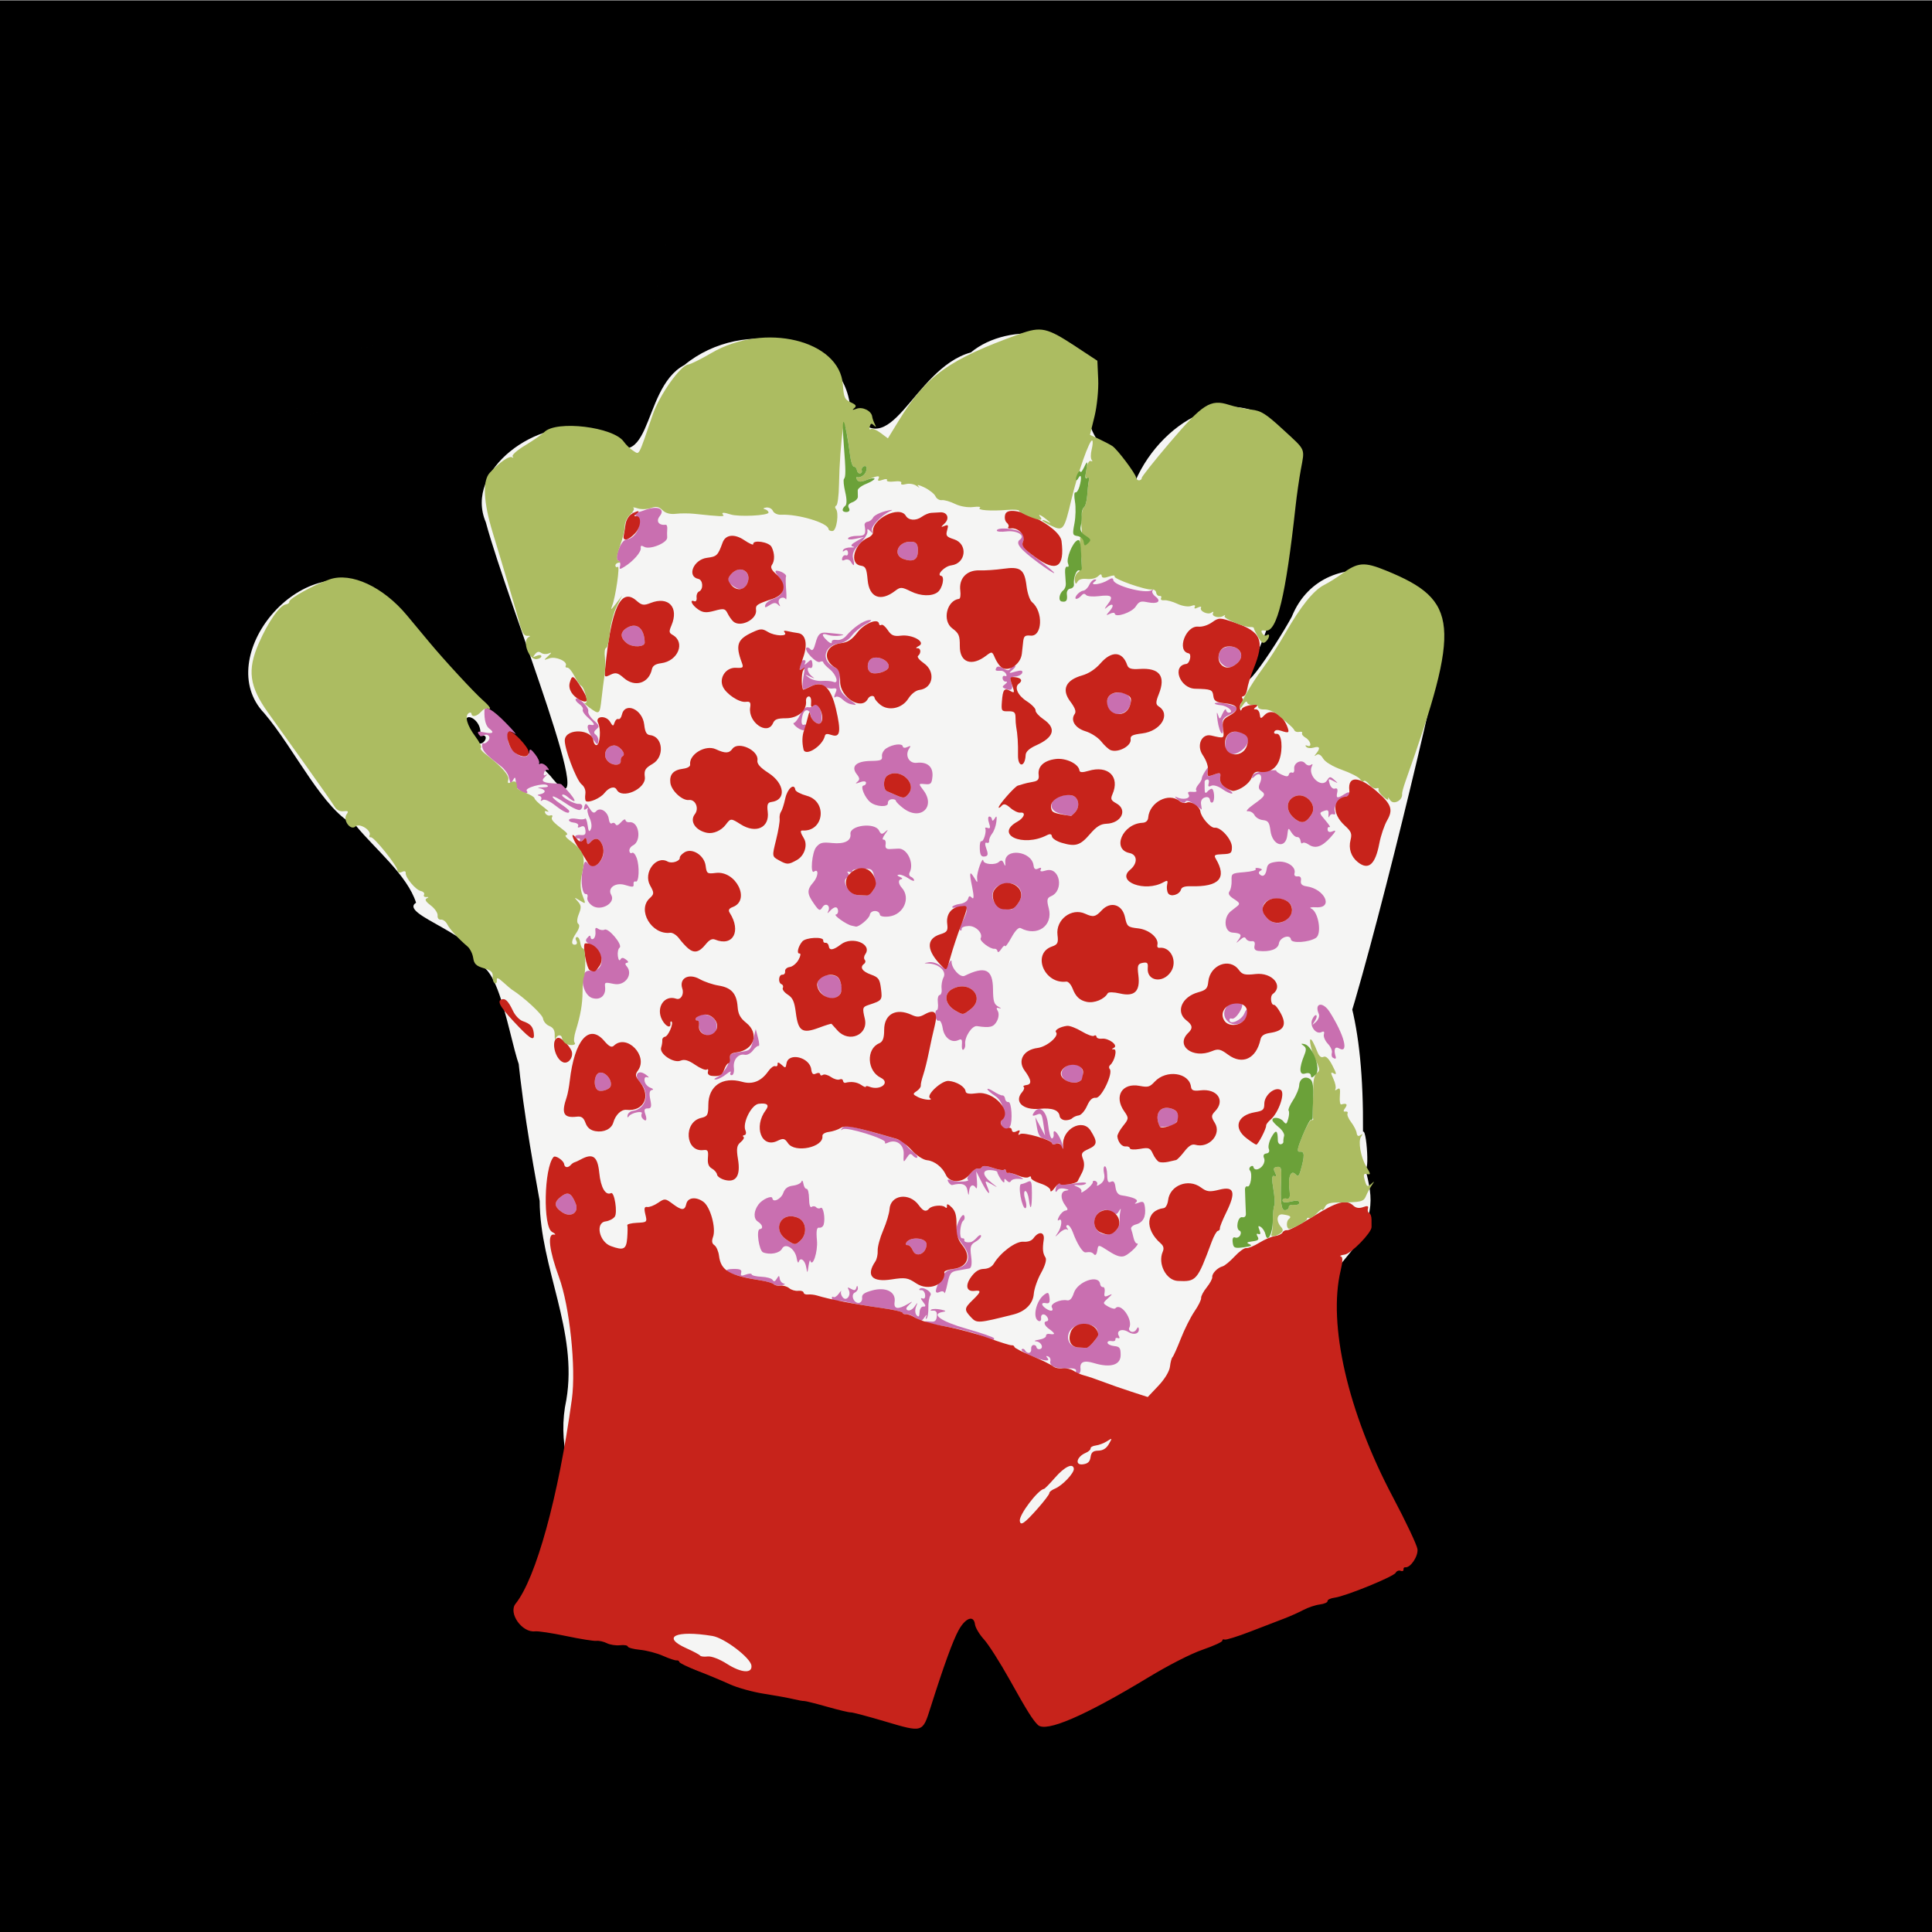 <?xml version="1.0" encoding="UTF-8" standalone="no"?>
<svg
   xmlns:dc="http://purl.org/dc/elements/1.1/"
   xmlns:cc="http://creativecommons.org/ns#"
   xmlns:rdf="http://www.w3.org/1999/02/22-rdf-syntax-ns#"
   xmlns:svg="http://www.w3.org/2000/svg"
   xmlns="http://www.w3.org/2000/svg"
   xmlns:sodipodi="http://sodipodi.sourceforge.net/DTD/sodipodi-0.dtd"
   xmlns:inkscape="http://www.inkscape.org/namespaces/inkscape"
   viewBox="0 0 512 512"
   id="svg8438"
   version="1.1"
   inkscape:version="0.48.4 r9939"
   width="100%"
   height="100%"
   sodipodi:docname="gardening gloves.svg">
  <rect x="0" y="0" width="512" height="512" fill="#808080" stroke="none"/>
  <defs
     id="defs8462">
    <linearGradient
       id="linearGradient4077">
      <stop
         id="stop4079"
         offset="0"
         style="stop-color:#aa4400;stop-opacity:1;" />
      <stop
         style="stop-color:#ff9f00;stop-opacity:1;"
         offset="0.228"
         id="stop4081" />
      <stop
         style="stop-color:#803300;stop-opacity:1;"
         offset="0.495"
         id="stop4083" />
      <stop
         id="stop4085"
         offset="1"
         style="stop-color:#562200;stop-opacity:1;" />
    </linearGradient>
    <linearGradient
       id="linearGradient4057">
      <stop
         style="stop-color:#aa4400;stop-opacity:1;"
         offset="0"
         id="stop4059" />
      <stop
         id="stop4067"
         offset="0.228"
         style="stop-color:#ecd1a4;stop-opacity:1;" />
      <stop
         id="stop4065"
         offset="0.501"
         style="stop-color:#803300;stop-opacity:1;" />
      <stop
         style="stop-color:#562200;stop-opacity:1;"
         offset="1"
         id="stop4061" />
    </linearGradient>
    <linearGradient
       id="linearGradient3890">
      <stop
         style="stop-color:#701b1b;stop-opacity:1;"
         offset="0"
         id="stop3892" />
      <stop
         style="stop-color:#e31600;stop-opacity:1;"
         offset="1"
         id="stop3894" />
    </linearGradient>
    <linearGradient
       id="linearGradient3882">
      <stop
         style="stop-color:#600b0b;stop-opacity:1;"
         offset="0"
         id="stop3884" />
      <stop
         style="stop-color:#d11414;stop-opacity:1;"
         offset="1"
         id="stop3886" />
    </linearGradient>
    <linearGradient
       id="linearGradient3872">
      <stop
         style="stop-color:#800600;stop-opacity:1;"
         offset="0"
         id="stop3874" />
      <stop
         style="stop-color:#ff0004;stop-opacity:0;"
         offset="1"
         id="stop3876" />
    </linearGradient>
  </defs>
  <sodipodi:namedview
     pagecolor="#000000"
     bordercolor="#666666"
     borderopacity="1"
     objecttolerance="10"
     gridtolerance="10"
     guidetolerance="10"
     inkscape:pageopacity="0"
     inkscape:pageshadow="2"
     inkscape:window-width="1190"
     inkscape:window-height="1126"
     id="namedview8460"
     showgrid="false"
     inkscape:zoom="0.70710678"
     inkscape:cx="156.02109"
     inkscape:cy="131.26284"
     inkscape:window-x="160"
     inkscape:window-y="130"
     inkscape:window-maximized="0"
     inkscape:current-layer="g8466" />
  <g
     id="g8466">
    <path
       inkscape:connector-curvature="0"
       d="M -13.466,0.189 H 514.89 V 516.43 H -13.466 z"
       id="path3978"
       style="fill:#000000" />
    <g
       id="g5026"
       transform="matrix(0.719,-0.09,0.081,0.642,48.022,149.07)">
      <path
         sodipodi:nodetypes="ccccccccccccccccccccccccccccccccccccc"
         inkscape:connector-curvature="0"
         d="m 230.991,-235.661 c -153.994,498.441 -76.997,249.22 0,0 z m 162.417,574.644 c 11.956,-16.217 9.246,-22.411 7.979,-38.385 1.101,16.931 3.155,-10.304 1.37,-9.187 C 424.041,113.354 299.92,237.945 114.949,168.039 c -19.487,-2.737 -15.772,74.281 -14.108,109.607 -2.917,27.28 7.99,54.823 0.572,82.212 -10.241,32.545 10.239,65.735 20.249,96.389 13.196,31.388 30.649,25.826 68.993,18.921 52.425,-12.237 97.945,-15.918 132.586,-53.934 23.673,-27.174 45.354,-56.085 70.168,-82.252 z m 3.397,-79.567 c 11.855,-24.272 49.36,-134.411 56.711,-160.591 6.036,-31.552 -37.487,-51.415 -53.012,-20.328 -7.451,11.689 -29.051,39.132 -13.541,11.788 13.006,-24.934 21.524,-56.323 21.457,-83.264 -14.944,-30.231 -45.848,-15.58 -58.43,8.318 -11.494,-15.942 -19.496,-24.766 -10.158,-44.846 -0.678,-19.285 -28.337,-26.705 -43.692,-15.692 -22.028,3.541 -34.71,44.058 -46.298,16.76 1.203,-29.164 -34.516,-43.069 -58.223,-26.222 -17.723,7.484 -16.455,49.399 -36.121,21.507 -19.502,-8.196 -48.831,9.973 -43.127,32.292 C 116.671,34.011 141.244,136.953 124.234,105.57 105.402,77.573 88.24,48.154 68.623,20.927 44.288,-0.346 6.45,40.19 23.25,65.495 c 9.51,16.234 16.934,42.728 28.131,50.392 5.716,10.216 16.341,22.66 18.264,34.306 -7.198,3.812 22.276,16.788 20.698,28.831 8.939,6.144 6.623,51.844 12.493,47.68 35.021,-101.837 275.035,138.724 293.97,32.712 z M 128.491,130.129 c -113.945,-16.006 -56.972,-8.003 0,0 z M 99.357,88.532 c -9.076,-17.414 3.767,-11.012 1.115,-2.824 4.012,-0.834 1.197,4.337 -1.115,2.824 z"
         style="fill:#f5f5f4"
         id="path4995" />
      <g
         id="g5017">
        <path
           sodipodi:type="arc"
           style="fill:#333333;fill-opacity:1;fill-rule:nonzero;stroke:none"
           id="path4121"
           sodipodi:cx="63.286057"
           sodipodi:cy="-74.545074"
           sodipodi:rx="39.244427"
           sodipodi:ry="23.688076"
           d="m 101.958,-78.577 c 3.1e-4,0.001 6.2e-4,0.002 9.3e-4,0.003 l -38.673,4.029 z"
           sodipodi:start="6.11213"
           sodipodi:end="6.1122693"
           transform="matrix(0.926,0,0,1,-12.929,0)" />
        <path
           sodipodi:type="arc"
           style="fill:#333333;fill-opacity:1;fill-rule:nonzero;stroke:none"
           id="path4123"
           sodipodi:cx="65.584152"
           sodipodi:cy="-52.359596"
           sodipodi:rx="10.606602"
           sodipodi:ry="11.755651"
           d="m 76.036,-54.361 c 8.4e-5,5.38e-4 1.67e-4,0.001 2.51e-4,0.002 l -10.452,1.999 z"
           sodipodi:start="6.11213"
           sodipodi:end="6.1122693"
           transform="matrix(0.926,0,0,1,-12.929,0)" />
        <path
           inkscape:connector-curvature="0"
           id="path4993"
           d="m 287.669,374.089 c 0.317,-0.829 -0.713,-1.338 -3.055,-1.512 -4.044,-0.3 -6.53,-1.958 -5.798,-3.866 0.276,-0.719 0.002,-1.617 -0.609,-1.994 -0.673,-0.416 -0.829,-0.231 -0.397,0.468 1.186,1.919 -1.206,1.305 -5.519,-1.418 -2.241,-1.415 -3.745,-2.877 -3.343,-3.25 0.402,-0.373 0.932,-0.115 1.178,0.572 0.624,1.747 2.28,1.565 2.28,-0.25 0,-0.825 0.45,-1.5 1,-1.5 0.55,0 1,0.45 1,1 0,0.55 0.45,1 1,1 1.727,0 1.086,-2.831 -0.75,-3.311 -1.077,-0.281 -0.692,-0.502 1,-0.573 1.512,-0.064 2.75,-0.614 2.75,-1.223 0,-0.609 0.675,-0.848 1.5,-0.531 0.825,0.317 1.5,0.333 1.5,0.036 0,-0.297 -0.675,-1.215 -1.5,-2.04 -1.706,-1.706 -1.967,-3.357 -0.531,-3.357 0.533,0 0.71,-0.675 0.393,-1.5 -0.756,-1.97 -2.362,-1.929 -2.362,0.059 0,0.857 -0.45,1.281 -1,0.941 -2.239,-1.383 -0.081,-8.344 3.227,-10.41 1.527,-0.954 1.773,-0.745 1.773,1.508 0,1.914 -0.402,2.461 -1.5,2.04 -1.801,-0.691 -1.966,0.496 -0.3,2.162 1.618,1.618 2.86,1.519 2.209,-0.177 -0.59,-1.538 3.499,-2.98 5.869,-2.07 0.94,0.361 1.886,-0.534 2.736,-2.585 1.901,-4.59 9.987,-6.494 9.987,-2.351 0,0.761 0.408,1.383 0.906,1.383 0.499,0 0.651,0.976 0.339,2.169 -0.471,1.802 -0.244,2.054 1.344,1.487 1.551,-0.554 1.485,-0.347 -0.354,1.097 -2.227,1.749 -2.233,1.806 -0.335,3.431 1.062,0.909 2.195,1.388 2.519,1.064 2.27,-2.27 6.015,5.623 4.121,8.687 -0.315,0.51 -0.065,1.241 0.555,1.624 0.62,0.383 1.521,0.077 2.001,-0.681 0.574,-0.906 0.878,-0.97 0.888,-0.187 0.027,2.123 -2.063,2.548 -3.985,0.809 -2.077,-1.88 -4.45,-1.116 -3.58,1.153 0.311,0.81 0.12,1.181 -0.432,0.84 -0.544,-0.336 -0.989,-0.148 -0.989,0.417 0,0.565 -0.675,0.769 -1.5,0.452 -0.825,-0.317 -1.5,-0.086 -1.5,0.512 0,0.598 1.032,1.347 2.293,1.663 1.945,0.488 2.232,1.097 1.891,4.019 -0.469,4.02 -4.286,4.735 -10.017,1.877 -3.528,-1.76 -5.166,-1.244 -5.166,1.626 0,1.068 -0.498,1.941 -1.107,1.941 -0.609,0 -0.892,-0.562 -0.629,-1.25 z m 7.547,-10.789 c 4.218,-3.93 1.784,-8.284 -4.351,-7.784 -5.373,0.438 -6.351,8.117 -1.163,9.123 1.212,0.235 2.455,0.488 2.764,0.563 0.309,0.075 1.546,-0.781 2.75,-1.903 z m -41.208,-8.933 c -2.693,-1.579 -7.981,-3.863 -11.75,-5.075 -6.13,-1.971 -9.772,-3.949 -4.948,-2.688 1.41,0.369 2.025,-0.122 2.361,-1.883 0.324,-1.693 -0.011,-2.405 -1.156,-2.461 -0.886,-0.043 -1.123,-0.281 -0.526,-0.529 0.597,-0.247 2.172,-0.015 3.5,0.516 1.74,0.696 1.925,0.983 0.664,1.029 -4.754,0.172 -1.315,3.734 7.785,8.063 5.202,2.475 9.46,4.838 9.462,5.25 0.004,0.983 0.235,1.078 -5.393,-2.222 z m -22.112,-10.037 c -0.991,-1.095 -2.407,-1.991 -3.147,-1.991 -0.74,0 -1.345,-0.35 -1.345,-0.778 0,-0.428 -3.487,-1.82 -7.75,-3.093 -4.263,-1.273 -9.228,-2.948 -11.034,-3.722 -1.806,-0.774 -3.944,-1.407 -4.75,-1.407 -0.806,0 -1.466,-0.525 -1.466,-1.167 0,-0.642 0.293,-0.874 0.651,-0.516 0.358,0.358 1.291,-0.129 2.074,-1.083 0.783,-0.954 1.194,-1.263 0.915,-0.687 -0.28,0.576 -0.088,1.701 0.426,2.5 1.177,1.829 3.231,-0.686 2.401,-2.939 -0.405,-1.1 -0.214,-1.144 0.913,-0.208 1.106,0.918 1.542,0.894 1.944,-0.109 0.417,-1.039 0.534,-1.041 0.597,-0.01 0.043,0.705 -0.546,1.521 -1.311,1.815 -1.746,0.67 -0.893,4.404 1.006,4.404 0.761,0 1.383,-0.842 1.383,-1.872 0,-1.413 0.987,-2.03 4.025,-2.516 5.15,-0.824 8.586,1.818 7.58,5.827 -0.719,2.866 0.854,3.369 4.711,1.505 2.025,-0.978 2.052,-0.949 0.374,0.404 -1.233,0.994 -1.451,1.681 -0.683,2.155 0.62,0.383 1.796,-0.136 2.615,-1.154 1.416,-1.76 1.441,-1.751 0.503,0.204 -0.551,1.148 -0.615,2.653 -0.146,3.412 0.618,1 0.936,0.721 1.204,-1.054 0.2,-1.327 0.936,-2.293 1.634,-2.148 0.99,0.206 1.018,-0.205 0.126,-1.871 -0.797,-1.49 -0.81,-1.93 -0.043,-1.455 0.664,0.41 1.1,-0.137 1.1,-1.379 0,-1.132 -0.525,-2.059 -1.167,-2.059 -0.642,0 -0.91,-0.256 -0.597,-0.569 1.145,-1.145 4.706,1.934 3.674,3.177 -0.543,0.655 -1.135,2.825 -1.314,4.823 -0.179,1.998 -0.684,3.956 -1.122,4.351 -0.438,0.395 -0.465,0.044 -0.061,-0.781 0.449,-0.918 0.18,-0.824 -0.693,0.241 -1.35,1.646 -1.526,1.632 -3.229,-0.25 z m 11.578,-8.709 c -0.038,-0.67 -0.745,-0.96 -1.57,-0.643 -2.123,0.815 -1.862,-0.932 0.75,-5.027 1.798,-2.818 2.899,-3.536 5.477,-3.569 5.282,-0.069 7.103,-3.837 4.38,-9.061 -1.159,-2.224 -2.107,-4.726 -2.107,-5.562 0,-2.46 3.259,-8.107 3.783,-6.554 0.253,0.751 0.027,1.651 -0.504,2 -1.357,0.893 -2.455,7.134 -1.254,7.134 0.536,0 0.863,0.338 0.725,0.75 -0.259,0.776 0.568,1.25 2.179,1.25 0.511,0 1.636,-0.707 2.5,-1.571 0.864,-0.864 1.571,-1.08 1.571,-0.479 0,0.601 -1.028,1.561 -2.285,2.134 -1.916,0.873 -2.28,1.799 -2.25,5.726 0.023,3.034 -0.405,4.73 -1.215,4.812 -0.688,0.07 -2.586,0.184 -4.22,0.253 -2.637,0.111 -3.134,0.658 -4.43,4.875 -0.803,2.612 -1.492,4.202 -1.53,3.531 z m 61.598,-8.559 c -3.546,-3.344 -3.546,-3.344 -4.175,-0.836 -0.365,1.454 -0.916,2.045 -1.311,1.406 -0.659,-1.066 -1.197,-1.293 -3.06,-1.293 -1.02,0 -2.715,-4.079 -3.638,-8.75 -0.353,-1.788 -1.083,-3.25 -1.622,-3.25 -0.539,0 -0.656,0.562 -0.26,1.25 0.396,0.688 0.346,0.912 -0.11,0.498 -0.456,-0.414 -1.758,0.036 -2.893,1 -1.985,1.685 -2.009,1.681 -0.628,-0.095 1.77,-2.277 2.478,-6.048 0.959,-5.109 -0.592,0.366 -0.485,-0.282 0.238,-1.439 0.723,-1.158 1.897,-2.105 2.609,-2.105 0.97,0 1.035,-0.485 0.259,-1.934 -1.621,-3.028 -1.268,-6.056 0.715,-6.136 1.484,-0.06 1.445,-0.191 -0.25,-0.864 -1.217,-0.483 -2.288,-0.357 -2.735,0.32 -0.414,0.628 -0.735,0.677 -0.735,0.114 0,-0.55 0.436,-1.675 0.969,-2.5 0.533,-0.825 0.976,-0.998 0.985,-0.384 0.01,0.71 1.839,1.01 5.028,0.825 2.757,-0.16 4.782,0.083 4.499,0.541 -0.283,0.457 -1.526,0.618 -2.763,0.356 -2,-0.422 -2.053,-0.35 -0.478,0.655 0.974,0.622 1.481,1.599 1.127,2.173 -0.354,0.573 0.536,0.269 1.979,-0.676 1.443,-0.945 2.623,-2.144 2.623,-2.663 0,-0.519 0.457,-0.661 1.016,-0.316 0.559,0.345 0.737,1.08 0.395,1.633 -0.342,0.553 0.265,0.451 1.348,-0.225 1.334,-0.833 1.891,-2.147 1.727,-4.074 -0.133,-1.564 0.13,-2.844 0.584,-2.844 0.454,0 0.67,1.605 0.48,3.568 -0.265,2.734 -0.019,3.442 1.052,3.031 1.005,-0.386 1.398,0.306 1.398,2.464 0,1.977 0.597,3.191 1.75,3.559 4.488,1.434 6.29,2.735 5.019,3.623 -0.832,0.581 -0.538,0.682 0.856,0.293 1.797,-0.502 2.127,-0.165 2.137,2.184 0.016,3.856 -1.358,6.077 -4.009,6.482 -1.239,0.189 -2.133,0.916 -1.987,1.615 0.146,0.699 0.356,2.376 0.468,3.726 0.112,1.35 0.555,2.455 0.985,2.455 1.344,0 -2.917,3.77 -5.013,4.435 -1.425,0.452 -3,-0.319 -5.538,-2.712 z m 3.761,-8.294 c 0.864,-0.864 1.571,-2.402 1.571,-3.418 0,-1.016 0.267,-2.671 0.594,-3.679 0.491,-1.514 0.411,-1.572 -0.464,-0.332 -0.932,1.322 -1.256,1.302 -2.727,-0.168 -2.391,-2.39 -6.073,-0.537 -6.643,3.343 -0.687,4.683 4.41,7.511 7.668,4.253 z m -126.883,4.644 c -0.315,-0.51 -2.254,-1.467 -4.309,-2.126 -9.899,-3.177 -15.7,-6.833 -9.736,-6.137 2.551,0.298 3.216,0.767 2.761,1.952 -0.462,1.204 -0.104,1.43 1.57,0.992 1.193,-0.312 2.169,-0.209 2.169,0.228 0,0.437 1.542,1.084 3.427,1.438 1.885,0.354 3.651,1.191 3.924,1.861 0.363,0.891 0.781,0.816 1.557,-0.282 0.924,-1.306 1.063,-1.285 1.076,0.167 0.008,0.917 0.578,1.894 1.265,2.171 0.688,0.277 0.264,0.54 -0.941,0.583 -1.205,0.043 -2.449,-0.338 -2.764,-0.848 z m 12.573,-5.264 c -0.13,-2.957 -1.654,-4.55 -2.454,-2.565 -0.279,0.691 -0.542,0.019 -0.585,-1.494 -0.115,-3.997 -3.369,-7.117 -4.887,-4.685 -1.088,1.743 -4.642,2.011 -7.037,0.531 -1.412,-0.872 -1.552,-9.595 -0.154,-9.595 1.423,0 1.237,-1.7 -0.349,-3.181 -1.527,-1.427 -1.059,-4.519 1.055,-6.969 1.633,-1.893 5.294,-3.108 5.294,-1.756 0,1.952 3.106,0.768 4.182,-1.594 0.814,-1.786 1.926,-2.5 3.895,-2.5 1.516,0 2.983,-0.562 3.261,-1.25 0.277,-0.688 0.54,-0.237 0.583,1 0.043,1.238 0.461,2.25 0.929,2.25 0.468,0 0.666,1.843 0.44,4.096 -0.255,2.545 -0.035,3.864 0.581,3.484 0.545,-0.337 1.278,-0.147 1.629,0.42 0.351,0.568 1.057,0.774 1.569,0.457 1.021,-0.631 1.279,4.472 0.348,6.898 -0.321,0.835 -1.131,1.308 -1.801,1.051 -0.857,-0.329 -1.265,1.183 -1.377,5.095 -0.133,4.639 -2.891,11.062 -3.358,7.82 -0.065,-0.452 -0.462,0.529 -0.882,2.179 -0.763,3 -0.763,3 -0.882,0.309 z m -0.933,-11.059 c 2.957,-2.358 3.093,-7.521 0.248,-9.386 -5.795,-3.797 -10.231,3.299 -5.183,8.29 2.683,2.653 2.917,2.705 4.935,1.096 z m 40.387,9.684 c -0.336,-1.339 -1.079,-2.434 -1.651,-2.434 -0.572,0 -0.762,-0.45 -0.422,-1 1.543,-2.497 7.648,-1.126 7.316,1.642 -0.454,3.788 -4.404,5.137 -5.244,1.792 z m 41.557,-16.434 c -0.125,-2.75 0.207,-5 0.74,-5 0.532,0 1.68,-0.273 2.55,-0.607 1.364,-0.523 1.501,0.132 0.99,4.75 -0.705,6.379 -1.409,7.639 -1.409,2.524 0,-2.017 -0.422,-3.667 -0.937,-3.667 -0.515,0 -0.682,1.575 -0.369,3.5 0.316,1.947 0.146,3.5 -0.384,3.5 -0.524,0 -1.055,-2.25 -1.18,-5 z m -18.993,-5.25 c -0.127,-2.563 -1.627,-3.386 -5.291,-2.9 -0.36,0.048 -0.913,-0.584 -1.228,-1.405 -0.459,-1.195 -0.193,-1.288 1.339,-0.468 2.013,1.077 6.794,1.44 5.793,0.44 -0.85,-0.85 3.159,-4.591 4.217,-3.937 0.492,0.304 1.167,0.112 1.499,-0.426 0.363,-0.587 1.952,-0.222 3.973,0.913 1.853,1.04 3.636,1.624 3.964,1.296 0.328,-0.328 0.596,-0.071 0.596,0.571 0,0.642 0.338,1.058 0.75,0.924 0.412,-0.133 1.875,0.593 3.25,1.614 2.413,1.792 2.422,1.838 0.251,1.336 -1.237,-0.286 -2.531,-0.064 -2.875,0.493 -0.391,0.632 -0.949,0.503 -1.486,-0.344 -0.702,-1.108 -0.874,-1.082 -0.938,0.143 -0.043,0.825 -0.57,0.375 -1.172,-1 -0.601,-1.375 -1.039,-2.788 -0.973,-3.14 0.066,-0.352 -0.989,-0.852 -2.344,-1.111 -3.187,-0.609 -3.282,1.692 -0.213,5.18 2.25,2.557 2.25,2.557 -0.075,0.592 -2.325,-1.966 -2.325,-1.966 -1.609,1.007 1.053,4.376 -0.387,2.469 -1.988,-2.632 l -1.38,-4.395 -0.178,4 c -0.098,2.2 -0.405,3.438 -0.682,2.75 -0.797,-1.976 -2.158,-1.459 -2.632,1 -0.372,1.929 -0.453,1.858 -0.57,-0.5 z M 108.428,283.362 c -2.662,-2.662 -2.554,-4.445 0.385,-6.371 2.746,-1.799 3.878,-0.987 4.963,3.558 0.933,3.91 -2.464,5.697 -5.348,2.813 z m 183.977,-1.63 c 0,-1.018 -0.55,-1.396 -1.5,-1.031 -0.825,0.317 -1.5,0.13 -1.5,-0.414 0,-0.545 -1.039,-1.463 -2.309,-2.042 -1.833,-0.835 -2.338,-1.913 -2.452,-5.229 l -0.143,-4.177 1.356,4 1.356,4 -0.067,-4.766 c -0.06,-4.267 -0.272,-4.701 -2.029,-4.143 -1.296,0.411 -1.73,0.247 -1.278,-0.484 2.334,-3.776 5.066,-1.087 4.973,4.893 -0.051,3.3 0.286,6 0.75,6 0.464,0 0.843,-0.765 0.843,-1.7 0,-2.624 1.691,-0.265 2.474,3.45 0.377,1.788 0.424,3.25 0.105,3.25 -0.319,0 -0.579,-0.723 -0.579,-1.607 z m -57.339,-4.546 c 0.611,-3.919 -2.069,-6.672 -5.291,-5.435 -0.811,0.311 -1.225,0.164 -0.922,-0.327 0.762,-1.233 -13.214,-8.331 -14.726,-7.479 -0.922,0.52 -0.942,0.385 -0.081,-0.549 0.895,-0.971 2.828,-0.449 9,2.433 12.342,5.763 12.569,5.893 13.18,7.494 0.318,0.834 1.384,2.383 2.368,3.443 0.984,1.06 1.545,2.172 1.246,2.471 -0.299,0.299 -0.952,-0.116 -1.45,-0.922 -0.766,-1.239 -1.138,-1.157 -2.4,0.529 -1.397,1.865 -1.457,1.757 -0.924,-1.658 z m 94.257,1.903 c -1.747,-5.312 0.986,-8.942 5.082,-6.75 3.685,1.972 2.172,7 -2.107,7 -1.591,0 -2.93,-0.113 -2.975,-0.25 z m -57.345,-8.42 c -0.352,-0.919 -0.288,-1.931 0.143,-2.25 2.076,-1.536 1.376,-7.781 -1.139,-10.168 -1.398,-1.327 -2.55,-2.767 -2.56,-3.201 -0.01,-0.434 0.968,0.129 2.171,1.25 1.204,1.121 2.554,2.039 3,2.039 0.446,0 0.811,0.675 0.811,1.5 0,0.825 0.481,1.5 1.068,1.5 1.123,0 0.707,7.936 -0.52,9.922 -0.972,1.573 -2.242,1.32 -2.975,-0.592 z m 123.162,-10.928 c -0.329,-0.329 -0.354,-1.232 -0.057,-2.008 0.298,-0.775 -0.178,-2.508 -1.058,-3.85 -0.879,-1.342 -1.329,-3.144 -0.999,-4.004 0.403,-1.051 0.153,-1.392 -0.763,-1.041 -2.162,0.83 -4.134,-3.119 -2.801,-5.609 0.607,-1.134 1.357,-1.81 1.665,-1.501 0.309,0.309 -0.065,1.36 -0.831,2.336 -1.278,1.628 -1.243,1.656 0.427,0.344 1.001,-0.787 1.625,-2.172 1.388,-3.079 -1.248,-4.774 2.049,-4.982 4.041,-0.255 4.227,10.034 5.164,18.097 1.775,15.284 -1.461,-1.212 -2.135,0.113 -1.643,3.23 0.143,0.903 -0.332,0.966 -1.146,0.152 z m -98.152,-4.576 c -3.181,-3.715 2.152,-7.951 5.994,-4.762 1.159,0.962 1.189,4.421 0.048,5.561 -1.402,1.402 -4.51,0.99 -6.043,-0.8 z M 141.905,249.339 c -0.34,-0.55 -0.357,-1.423 -0.037,-1.939 0.796,-1.288 -3.759,-0.915 -4.789,0.392 -0.511,0.648 -0.669,0.475 -0.414,-0.452 0.227,-0.825 1.152,-1.505 2.056,-1.511 4.886,-0.033 7.168,-6.294 4.035,-11.076 -2.221,-3.39 -0.266,-5.812 2.406,-2.98 0.959,1.016 1.18,1.533 0.493,1.148 -0.817,-0.458 -1.25,-0.005 -1.25,1.309 0,1.105 0.787,2.468 1.75,3.029 1.034,0.602 1.225,1.032 0.467,1.05 -0.863,0.021 -1.191,1.259 -1,3.78 0.226,2.985 -0.046,3.696 -1.33,3.487 -1.225,-0.199 -1.498,0.343 -1.133,2.25 0.489,2.56 -0.138,3.317 -1.253,1.513 z m 216.283,-10.578 c -1.897,-4.164 3.266,-8.774 6.361,-5.678 1.117,1.117 -2.891,6.531 -4.224,5.706 -0.506,-0.313 -0.92,-0.061 -0.92,0.56 0,2.08 4.435,0.519 5.71,-2.011 0.693,-1.375 1.267,-1.908 1.275,-1.184 0.058,5.195 -6.128,7.16 -8.203,2.607 z m -96.99,-3.116 c 0.398,-2.08 0.177,-2.508 -1.047,-2.038 -2.621,1.006 -5.076,-1.674 -5.164,-5.636 -0.044,-2.006 -0.531,-3.476 -1.081,-3.267 -0.55,0.209 -1,-0.687 -1,-1.992 0,-1.305 0.338,-2.373 0.75,-2.373 0.412,0 0.75,-1.35 0.75,-3 0,-1.65 0.45,-3 1,-3 0.55,0 1,-1.131 1,-2.514 0,-1.382 0.543,-3.382 1.206,-4.444 1.434,-2.296 -0.973,-5.649 -4.56,-6.35 -2.12,-0.415 -2.121,-0.421 -0.051,-0.556 1.152,-0.075 2.926,0.783 3.943,1.905 1.848,2.042 1.848,2.042 3.174,-0.25 0.73,-1.26 1.24,-1.617 1.134,-0.792 -0.355,2.771 2.391,7.123 4.082,6.469 7.986,-3.092 10.545,-1.272 9.692,6.893 -0.514,4.914 -0.322,6.162 1.131,7.353 0.962,0.789 1.11,1.102 0.329,0.696 -1.065,-0.554 -1.247,-0.288 -0.727,1.067 0.397,1.035 0.048,2.788 -0.817,4.109 -1.464,2.235 -2.821,2.41 -7.4,0.957 -1.798,-0.571 -5.135,3.849 -5.135,6.802 0,0.845 -0.385,1.775 -0.856,2.065 -0.471,0.291 -0.629,-0.656 -0.352,-2.105 z m 4.743,-13.921 c 6.132,-4.018 1.077,-12.121 -5.718,-9.167 -3.499,1.521 -3.351,6.003 0.297,9.032 2.562,2.127 2.388,2.122 5.421,0.135 z m -94.965,14.65 c 2.352,-0.952 5.43,-5.203 5.43,-7.5 0,-1.119 1.062,-1.535 3.917,-1.535 3.717,0 3.99,-0.217 5.348,-4.25 l 1.431,-4.25 0.443,3.68 c 0.244,2.024 0.167,3.509 -0.17,3.301 -0.337,-0.208 -1.355,0.489 -2.263,1.549 -0.938,1.096 -2.316,1.673 -3.191,1.337 -2.28,-0.875 -4.515,1.478 -4.515,4.755 0,1.583 -0.477,2.878 -1.059,2.878 -0.582,0 -0.733,-0.528 -0.334,-1.173 0.399,-0.645 -0.35,-0.42 -1.663,0.5 -1.314,0.92 -3.076,1.644 -3.916,1.609 -0.995,-0.041 -0.805,-0.356 0.543,-0.901 z m -43.973,-0.771 c -1.626,-1.626 -0.545,-6.842 1.45,-6.992 2.174,-0.164 4.315,3.621 3.399,6.009 -0.519,1.353 -3.812,2.02 -4.849,0.983 z m 40.553,-17.85 c -0.742,-0.848 -1.122,-2.414 -0.844,-3.478 0.278,-1.064 0.072,-1.935 -0.459,-1.935 -0.531,0 -0.687,-0.45 -0.347,-1 1.275,-2.062 5.512,-1.067 6.717,1.578 2.001,4.392 -2.063,8.27 -5.067,4.836 z m 205.558,-5.113 c -1.244,-0.322 -1.605,-1.05 -1.183,-2.382 0.414,-1.303 0.133,-1.919 -0.875,-1.919 -0.816,0 -1.673,-0.562 -1.905,-1.25 -0.324,-0.963 -0.86,-0.916 -2.333,0.202 -1.501,1.14 -1.644,1.15 -0.663,0.05 1.868,-2.095 1.547,-2.778 -1.639,-3.477 -2.974,-0.653 -2.737,-6.608 0.348,-8.746 0.573,-0.397 1.71,-1.164 2.528,-1.705 1.266,-0.838 1.147,-1.3 -0.801,-3.115 -1.636,-1.524 -1.996,-2.482 -1.266,-3.361 0.562,-0.677 1.124,-2.584 1.25,-4.239 0.223,-2.931 0.354,-3.003 5.027,-2.783 2.639,0.124 4.551,-0.174 4.249,-0.663 -0.302,-0.489 0.239,-0.586 1.202,-0.217 1.086,0.417 1.293,0.825 0.546,1.074 -0.663,0.221 -0.951,0.813 -0.64,1.316 1.012,1.637 2.217,0.968 2.858,-1.585 0.516,-2.058 1.233,-2.5 4.052,-2.5 3.674,0 6.843,3.04 5.855,5.615 -0.309,0.804 0.103,1.385 0.982,1.385 0.995,0 1.343,0.651 1.016,1.904 -0.356,1.362 0.169,2.107 1.844,2.618 6.423,1.961 8.802,10.22 2.591,8.997 -2.002,-0.394 -2.76,-0.3 -1.974,0.246 2.5,1.736 2.769,10.873 0.357,12.164 -2.791,1.494 -9.133,1.054 -9.133,-0.633 0,-2.314 -3.922,-1.453 -4.537,0.996 -0.58,2.312 -3.579,3.089 -7.755,2.009 z m 12.755,-12.26 c 2.658,-2.937 1.332,-6.766 -2.726,-7.871 -5.598,-1.524 -8.545,2.804 -5.181,7.608 1.924,2.747 5.55,2.867 7.907,0.263 z m -172.907,7.737 c -2.889,-4.125 -1.119,-8.156 3.287,-7.484 2.751,0.42 3.494,1.243 3.908,4.336 0.683,5.102 -4.299,7.282 -7.194,3.148 z m 65.443,-8.586 c 0,-0.655 -0.45,-1.191 -1,-1.191 -1.521,0 -5.147,-3.953 -4.535,-4.944 1.171,-1.895 -1.157,-5.353 -3.792,-5.634 -1.471,-0.157 -2.674,0.209 -2.674,0.813 0,0.604 -0.261,0.837 -0.58,0.519 -0.319,-0.319 0.084,-1.631 0.896,-2.917 3.264,-5.169 3.218,-7.142 -0.155,-6.647 -1.681,0.247 -2.828,0.08 -2.549,-0.371 0.278,-0.45 1.619,-0.819 2.979,-0.819 1.36,0 2.746,-0.713 3.08,-1.584 0.493,-1.285 0.783,-1.332 1.537,-0.25 0.602,0.864 0.788,-0.692 0.529,-4.416 -0.434,-6.23 -0.168,-6.985 1.233,-3.5 0.891,2.217 0.905,2.219 0.968,0.114 0.065,-2.198 3.046,-8.761 3.057,-6.731 0.009,1.571 4.135,2.504 5.621,1.272 0.871,-0.723 1.352,-0.497 1.686,0.792 0.386,1.488 0.488,1.428 0.584,-0.34 0.322,-5.951 10.116,-3.278 10.116,2.761 0,1.483 0.454,1.921 1.552,1.5 0.998,-0.383 1.302,-0.191 0.851,0.538 -0.477,0.772 0.116,0.978 1.859,0.644 5.204,-0.995 5.823,9.086 0.658,10.725 -1.545,0.49 -1.779,1.311 -1.363,4.783 0.875,7.301 -5.509,11.103 -11.11,6.617 -0.659,-0.528 -2.063,0.714 -3.75,3.316 -1.483,2.288 -2.711,3.732 -2.729,3.209 -0.018,-0.523 -0.693,-0.077 -1.5,0.991 -0.808,1.068 -1.468,1.405 -1.468,0.75 z m 9.872,-18.755 c 2.975,-3.782 0.895,-8.436 -3.772,-8.436 -7.619,0 -7.081,10.129 0.578,10.884 0.648,0.064 2.085,-1.038 3.194,-2.448 z m -158.901,17.204 c -4.027,-1.858 -3.813,-12.355 0.23,-11.298 5.407,1.414 6.552,-6.64 1.498,-10.538 -1.76,-1.358 -1.949,-1.946 -0.949,-2.95 1.002,-1.005 1.25,-1.004 1.25,0.005 0,0.692 0.45,0.981 1,0.641 0.55,-0.34 1,-1.581 1,-2.759 0,-1.582 0.293,-1.848 1.122,-1.019 0.617,0.617 1.652,0.919 2.299,0.67 1.54,-0.591 5.99,7.236 4.602,8.094 -0.563,0.348 -1.016,1.843 -1.008,3.323 0.009,1.518 0.336,2.194 0.75,1.552 0.532,-0.825 1.09,-0.756 2.024,0.25 0.829,0.893 0.897,1.389 0.191,1.389 -0.63,0 -0.764,0.533 -0.314,1.25 2.293,3.655 -1.338,8.206 -5.335,6.686 -3.252,-1.237 -3.326,-1.219 -3.363,0.814 -0.062,3.432 -2.269,5.15 -4.998,3.89 z m 97.223,-16.321 c -1.866,-0.747 -6.291,-5.319 -5.148,-5.319 0.525,0 0.955,-0.675 0.955,-1.5 0,-1.827 -1.143,-1.924 -2.947,-0.25 -1.077,1 -1.206,1 -0.641,0 1.196,-2.118 -0.539,-3.798 -1.941,-1.88 -1.088,1.488 -1.403,1.294 -2.847,-1.75 -2.172,-4.578 -2.052,-6.101 0.7,-8.853 2.074,-2.074 2.665,-5.496 0.744,-4.309 -1.609,0.994 0.147,-8.056 1.911,-9.85 1.623,-1.65 2.4,-1.755 6.083,-0.82 4.295,1.09 6.938,0.047 6.938,-2.738 0,-3.626 9.367,-3.621 10.517,0.005 0.553,1.743 0.9,1.858 2.317,0.765 1.184,-0.914 1.115,-0.64 -0.239,0.947 -1.048,1.228 -1.427,2.233 -0.844,2.233 0.584,0 0.826,0.9 0.538,2 -0.378,1.444 -0.004,2.042 1.344,2.152 1.027,0.084 2.424,0.201 3.105,0.261 3.238,0.283 5.13,6.826 2.97,10.268 -0.408,0.649 -0.284,1.464 0.275,1.809 0.559,0.345 1.016,1.052 1.016,1.569 0,0.518 -0.9,0.041 -2,-1.059 -1.1,-1.1 -2.562,-1.993 -3.25,-1.985 -0.833,0.01 -0.75,0.338 0.25,0.985 0.848,0.548 0.995,0.976 0.338,0.985 -1.19,0.016 -1.269,1.733 -0.161,3.515 2.865,4.611 -0.571,10.994 -5.928,11.01 -1.793,0.005 -3.25,-0.507 -3.25,-1.143 0,-2.096 -3.148,-2.517 -3.677,-0.493 -0.383,1.463 -4.549,4.463 -5.62,4.047 -0.112,-0.043 -0.791,-0.314 -1.51,-0.602 z m 9.338,-12.993 c 1.439,-1.439 1.625,-7.723 0.262,-8.806 -1.166,-0.926 -6.793,-1.287 -6.793,-0.436 0,0.569 -0.52,0.713 -1.155,0.32 -0.692,-0.428 -0.884,-0.276 -0.479,0.38 0.372,0.601 0.028,1.458 -0.763,1.905 -2.195,1.238 0.517,7.014 3.565,7.595 1.283,0.244 2.637,0.505 3.011,0.58 0.373,0.075 1.432,-0.617 2.353,-1.538 z m 160.159,3.222 c -0.799,-0.799 -1.731,-1.174 -2.071,-0.833 -0.34,0.34 -0.619,-0.131 -0.619,-1.048 0,-0.917 -0.465,-1.667 -1.032,-1.667 -0.568,0 -1.433,-1.012 -1.922,-2.25 -0.843,-2.131 -0.927,-2.078 -1.593,1 -1.235,5.713 -5.907,3.548 -5.907,-2.737 0,-3.399 -0.377,-4.183 -2.237,-4.65 -1.23,-0.309 -2.508,-1.417 -2.84,-2.462 -0.332,-1.045 -1.36,-1.905 -2.286,-1.91 -0.925,-0.005 0.23,-1.156 2.567,-2.557 4.494,-2.694 4.912,-3.372 3.157,-5.127 -0.79,-0.79 -0.777,-1.682 0.046,-3.221 1.446,-2.701 0.428,-4.648 -1.566,-2.994 -1.138,0.944 -1.324,0.902 -0.9,-0.201 0.344,-0.897 2.099,-1.391 4.94,-1.391 2.423,0 4.221,0.185 3.995,0.41 -0.226,0.226 0.571,1.098 1.771,1.938 1.59,1.114 2.289,1.204 2.579,0.333 0.219,-0.657 0.81,-0.94 1.313,-0.629 0.503,0.311 0.915,-0.313 0.915,-1.387 0,-2.539 3.086,-3.763 4.249,-1.686 0.481,0.859 1.366,1.258 1.967,0.886 0.663,-0.41 0.807,-0.212 0.364,0.503 -2.221,3.594 2.423,9.875 4.849,6.557 1.069,-1.462 1.307,-1.441 2.623,0.233 1.344,1.709 1.315,1.736 -0.399,0.388 -1.698,-1.335 -1.816,-1.255 -1.476,1 0.205,1.359 0.95,2.33 1.671,2.177 0.885,-0.187 1.096,0.372 0.659,1.75 -0.725,2.285 -0.225,2.479 2.558,0.99 1.333,-0.714 1.934,-0.714 1.934,0 0,0.569 -0.606,1.035 -1.347,1.035 -2.225,0 -5.27,3.369 -4.852,5.368 0.226,1.079 -0.036,1.605 -0.62,1.244 -0.556,-0.344 -1.279,-0.059 -1.607,0.632 -0.328,0.691 -0.424,0.301 -0.212,-0.867 0.303,-1.673 -0.018,-2.018 -1.515,-1.627 -1.85,0.484 -1.846,0.586 0.129,3.933 1.115,1.89 1.652,3.204 1.193,2.921 -0.459,-0.284 -0.835,0.146 -0.835,0.954 0,0.996 0.621,1.273 1.925,0.859 1.342,-0.426 0.944,0.327 -1.315,2.486 -3.546,3.389 -6.016,3.881 -8.253,1.644 z m 2.544,-12.048 c 2.689,-3.66 -1.341,-9.664 -5.448,-8.114 -3.518,1.328 -3.825,5.88 -0.625,9.287 2.176,2.316 3.729,2.016 6.072,-1.173 z m -265.212,0.523 c -1.088,-1.088 -1.715,-2.662 -1.393,-3.5 0.321,-0.837 0.184,-1.523 -0.305,-1.523 -1.401,0 -1.506,-5.088 -0.202,-9.846 0.924,-3.372 1.391,-3.988 2.084,-2.75 2.325,4.155 7.471,-1.042 6.303,-6.364 -0.7,-3.187 -2.286,-3.864 -4.309,-1.841 -0.933,0.933 -1.2,0.795 -1.2,-0.622 0,-1.586 -0.22,-1.644 -1.692,-0.45 -1.15,0.933 -1.451,0.972 -0.941,0.122 0.413,-0.688 0.274,-1.25 -0.308,-1.25 -0.582,0 -1.059,-0.408 -1.059,-0.906 0,-0.499 0.9,-0.671 2,-0.383 1.557,0.407 2,0.031 2,-1.701 0,-1.599 -0.436,-2.056 -1.552,-1.628 -0.944,0.362 -1.296,0.182 -0.899,-0.46 0.359,-0.581 -0.288,-1.302 -1.437,-1.602 -1.149,-0.301 -1.853,-0.928 -1.565,-1.394 0.288,-0.466 1.587,-0.444 2.886,0.05 1.299,0.494 2.633,0.627 2.965,0.295 0.332,-0.332 0.617,0.935 0.633,2.814 0.023,2.615 0.251,3.039 0.971,1.808 0.563,-0.963 0.587,-2.839 0.061,-4.675 -0.484,-1.686 -0.583,-3.397 -0.221,-3.801 0.362,-0.405 0.101,-0.415 -0.58,-0.023 -0.87,0.5 -1.036,0.186 -0.56,-1.056 0.579,-1.51 0.841,-1.371 1.789,0.948 0.841,2.057 1.391,2.435 2.268,1.558 1.643,-1.643 4.242,0.709 4.242,3.839 0,1.34 0.412,2.182 0.915,1.871 0.503,-0.311 1.086,-0.052 1.295,0.575 0.248,0.743 0.974,0.546 2.085,-0.565 0.938,-0.938 1.705,-1.223 1.705,-0.634 0,0.589 0.603,1.071 1.339,1.071 3.545,0 3.704,8.279 0.185,9.629 -0.838,0.322 -1.524,1.238 -1.524,2.037 0,0.799 0.395,1.208 0.878,0.909 0.483,-0.299 1.137,0.753 1.454,2.336 0.723,3.613 -0.293,10.23 -1.46,9.509 -0.48,-0.297 -0.872,0.128 -0.872,0.943 0,1.291 -0.408,1.279 -3.154,-0.091 -3.333,-1.663 -6.593,0.337 -5.442,3.338 1.36,3.545 -4.527,6.265 -7.382,3.411 z m 143.228,-3.425 c 0.137,-1.871 0.554,-3.215 0.927,-2.985 0.732,0.45 2.362,-3.581 1.995,-4.936 -0.123,-0.453 0.303,-0.499 0.947,-0.101 0.821,0.507 1.019,-0.067 0.663,-1.926 -0.278,-1.457 -0.119,-2.649 0.355,-2.649 0.474,0 0.868,0.562 0.877,1.25 0.01,0.848 0.358,0.768 1.081,-0.25 0.807,-1.137 0.906,-0.773 0.407,1.5 -0.362,1.65 -1.299,3.71 -2.081,4.579 -0.782,0.868 -1.422,2.132 -1.422,2.809 0,0.677 -0.443,0.956 -0.985,0.622 -0.611,-0.378 -0.753,0.55 -0.375,2.441 0.48,2.398 0.263,3.05 -1.014,3.05 -1.23,0 -1.564,-0.827 -1.375,-3.403 z m 79.842,-7.169 c -1.512,-1.594 -2.655,-2.136 -3.074,-1.459 -0.421,0.68 -1.377,0.246 -2.593,-1.178 -1.06,-1.241 -1.251,-1.763 -0.426,-1.16 2.21,1.615 5.202,1.339 4.528,-0.418 -0.407,-1.062 -0.014,-1.312 1.458,-0.927 1.109,0.29 1.786,0.156 1.506,-0.299 -0.281,-0.454 0.169,-1.505 0.999,-2.335 0.83,-0.83 1.524,-1.879 1.541,-2.331 0.018,-0.452 0.739,-1.721 1.603,-2.821 1.543,-1.963 1.559,-1.958 0.888,0.289 -0.624,2.089 -0.444,2.229 2.052,1.603 2.472,-0.62 2.678,-0.469 2.145,1.569 -0.426,1.627 0.129,2.922 1.991,4.647 1.419,1.315 2.112,2.392 1.54,2.392 -0.573,0 -2.077,-1.077 -3.344,-2.393 -1.291,-1.341 -2.951,-2.144 -3.779,-1.826 -1.061,0.407 -1.295,0.096 -0.833,-1.107 0.353,-0.92 0.206,-1.674 -0.326,-1.674 -0.533,0 -1.006,0.338 -1.052,0.75 -0.046,0.412 -0.197,1.778 -0.336,3.035 -0.174,1.576 0.069,1.964 0.783,1.25 0.57,-0.57 1.339,-1.036 1.71,-1.036 0.998,0 0.821,4.947 -0.2,5.577 -0.481,0.297 -0.875,-0.194 -0.875,-1.092 0,-1.023 -0.653,-1.5 -1.75,-1.278 -1.067,0.216 -1.719,1.22 -1.671,2.573 0.044,1.22 0.044,2.211 0,2.202 -0.044,-0.009 -1.163,-1.159 -2.487,-2.554 z m -48.843,-2.919 c -6.058,-2.633 -2.205,-8.719 4.461,-7.046 2.671,0.67 3.171,4.798 0.86,7.108 -1.691,1.691 -1.275,1.696 -5.321,-0.062 z m -56.798,-10.155 c -1.349,-1.455 -2.452,-3.03 -2.452,-3.5 0,-0.47 -0.675,-0.854 -1.5,-0.854 -0.825,0 -1.5,0.613 -1.5,1.361 0,1.818 -4.414,0.967 -6.306,-1.216 -1.855,-2.14 -3.055,-7.145 -1.713,-7.145 0.56,0 1.019,-0.48 1.019,-1.067 0,-0.628 -0.927,-0.807 -2.25,-0.434 -1.563,0.44 -1.837,0.346 -0.897,-0.305 1.07,-0.742 1.108,-1.397 0.181,-3.129 -1.873,-3.5 0.35,-5.348 5.656,-4.698 3.761,0.461 4.31,0.284 4.31,-1.384 0,-1.051 0.87,-2.377 1.934,-2.947 2.55,-1.365 6.066,-1.323 6.066,0.072 0,0.616 0.729,0.827 1.641,0.477 1.231,-0.472 1.387,-0.312 0.625,0.643 -2.024,2.535 -0.833,6.2 2.028,6.238 3.937,0.052 5.865,2.485 5.08,6.409 -0.57,2.85 -0.965,3.195 -3.056,2.67 -2.369,-0.595 -2.381,-0.563 -0.86,2.377 3.833,7.412 -2.433,12.447 -8.007,6.433 z m 2.348,-5.554 c 4.003,-4.003 -2.003,-11.544 -6.824,-8.568 -1.687,1.042 -2.151,5.601 -0.645,6.347 0.093,0.046 1.281,0.834 2.641,1.752 2.949,1.99 3.274,2.021 4.827,0.468 z m 117.867,-0.467 c -1.218,-1.218 -0.689,-5.651 0.882,-7.387 1.702,-1.88 5.907,-0.752 6.922,1.856 1.311,3.369 -5.289,8.046 -7.804,5.531 z m -2.266,-13.589 c -0.055,-2.885 0.102,-4.134 0.348,-2.777 0.448,2.468 0.448,2.468 1.814,0 0.752,-1.357 1.382,-1.906 1.402,-1.218 0.019,0.688 0.471,1.25 1.004,1.25 1.98,0 -0.206,-2.843 -2.659,-3.458 -1.4,-0.351 -2.357,-0.827 -2.127,-1.058 0.853,-0.853 7.817,1.896 7.817,3.086 0,0.679 -1.35,1.705 -3,2.28 -2.45,0.854 -3,1.606 -3,4.098 0,5.331 -1.496,3.271 -1.6,-2.203 z m -244.195,0.683 c -1.886,-2.13 -3.637,-3.279 -4.338,-2.845 -0.703,0.434 -0.91,0.296 -0.515,-0.342 0.363,-0.588 0.095,-1.297 -0.595,-1.576 -0.758,-0.306 -0.562,-0.538 0.494,-0.585 0.963,-0.043 1.75,-0.496 1.75,-1.006 0,-0.51 -0.787,-1.169 -1.75,-1.464 -0.963,-0.296 -0.478,-0.384 1.076,-0.198 1.886,0.227 2.493,0.007 1.825,-0.661 -1.245,-1.245 -8.434,-0.018 -7.619,1.3 0.323,0.522 0.165,0.949 -0.35,0.949 -0.986,0 -3.86,-3.06 -3.431,-3.654 0.138,-0.19 0.243,-1.134 0.235,-2.096 -0.013,-1.496 -0.156,-1.532 -0.985,-0.25 -0.533,0.825 -1.014,1.275 -1.068,1 -0.054,-0.275 -0.211,-1.516 -0.349,-2.758 -0.138,-1.242 -1.164,-3.267 -2.281,-4.5 -4.52,-4.989 -5.807,-6.892 -5.914,-8.746 -0.062,-1.069 0.225,-1.735 0.637,-1.481 0.412,0.255 1.272,-0.167 1.911,-0.937 1.252,-1.508 -0.168,-3.17 -1.83,-2.143 -0.492,0.304 -1.146,-0.1 -1.452,-0.898 -0.454,-1.182 -0.076,-1.268 2.034,-0.466 3.073,1.168 3.908,0.693 2.111,-1.202 -1.151,-1.214 -1.49,-3.871 -0.969,-7.588 0.33,-2.35 3.031,-0.08 7.19,6.041 2.308,3.397 3.608,5.615 2.889,4.927 -2.14,-2.046 -2.908,-1.452 -2.908,2.25 0,5.406 6.24,10.371 7.227,5.75 0.29,-1.357 0.746,-1.049 2.033,1.373 0.913,1.718 1.34,3.477 0.95,3.91 -0.391,0.433 -0.238,0.519 0.34,0.191 0.577,-0.328 1.623,0.322 2.324,1.444 0.701,1.122 0.838,1.77 0.305,1.441 -0.533,-0.329 -1.236,0.097 -1.562,0.947 -0.39,1.016 -0.169,1.332 0.645,0.92 0.681,-0.344 0.42,0.042 -0.58,0.859 -1.88,1.535 -0.768,2.41 4.161,3.277 0.738,0.13 1.446,0.382 1.574,0.561 4.378,6.128 5.552,10.105 1.564,5.301 -0.696,-0.838 -1.49,-1.3 -1.764,-1.025 -0.678,0.678 3.973,4.474 5.534,4.516 1.478,0.039 1.663,1.66 0.286,2.511 -0.53,0.328 -2.742,-1.183 -4.917,-3.358 -2.174,-2.174 -4.175,-3.731 -4.447,-3.459 -0.272,0.272 0.816,1.745 2.417,3.275 1.601,1.53 2.91,3.07 2.91,3.423 0,1.524 -1.854,0.391 -4.795,-2.93 z m 205.887,-9.817 c -2.13,-2.567 -0.97,-7.067 1.909,-7.403 4.128,-0.483 6.651,2.035 5.458,5.445 -1.145,3.274 -5.348,4.391 -7.367,1.958 z m -184.874,-5.634 c -1.612,-2.582 0.006,-5.977 2.85,-5.977 2.03,0 4.474,4.202 2.811,4.833 -0.483,0.183 -0.878,0.971 -0.878,1.75 0,2.127 -3.34,1.704 -4.782,-0.606 z m 70.261,-4.001 C 214.9,97.228 214.502,96.336 215,96.333 c 0.498,-0.003 1.698,-1.4 2.667,-3.102 1.118,-1.965 2.294,-2.892 3.218,-2.537 0.801,0.307 1.751,0.08 2.113,-0.504 0.933,-1.51 2.373,1.038 2.392,4.234 0.008,1.421 -0.281,2.879 -0.643,3.241 -1.013,1.013 -3.342,-1.348 -3.342,-3.388 0,-2.825 -1.904,-3.318 -2.882,-0.747 -1.011,2.659 -0.954,4.422 0.132,4.06 1.044,-0.348 0.944,1.512 -0.116,2.167 -0.476,0.294 -1.671,-0.354 -2.655,-1.441 z m 157.092,-4.18 c -1.841,-2.628 -0.581,-6.188 2.344,-6.623 4.386,-0.653 6.809,4.152 3.485,6.91 -2.449,2.032 -4.267,1.943 -5.829,-0.287 z M 141.421,92.839 c -1.83,-4.228 -1.974,-6.698 -0.352,-6.075 1.857,0.712 1.671,-0.184 -0.65,-3.134 -1.093,-1.389 -1.739,-2.926 -1.436,-3.415 0.303,-0.49 -0.175,-1.615 -1.061,-2.502 -0.886,-0.886 -1.334,-1.889 -0.995,-2.227 0.947,-0.947 4.509,4.175 3.959,5.693 -0.267,0.736 0.445,2.521 1.582,3.966 1.823,2.318 1.887,2.759 0.538,3.746 -1.076,0.787 -1.216,1.432 -0.47,2.177 0.582,0.582 0.863,1.894 0.623,2.915 -0.357,1.517 -0.674,1.308 -1.735,-1.144 z m 151.936,0.434 c -1.264,-0.813 -1.258,-1.062 0.048,-1.919 0.825,-0.542 1.012,-0.992 0.417,-1 -0.596,-0.008 -1.083,-0.671 -1.083,-1.471 0,-0.801 0.433,-1.188 0.963,-0.861 0.53,0.327 0.755,-0.03 0.5,-0.794 -0.255,-0.764 -0.988,-1.445 -1.63,-1.514 -2.132,-0.228 -2.289,-0.367 -1.626,-1.44 0.434,-0.702 1.272,-0.51 2.46,0.565 1.188,1.075 2.026,1.267 2.46,0.565 0.362,-0.586 1.168,-1.065 1.79,-1.065 0.623,0 0.259,0.655 -0.809,1.455 -1.829,1.371 -1.777,1.427 0.904,0.963 2.034,-0.352 2.718,-0.125 2.399,0.795 -0.246,0.708 -1.452,1.247 -2.681,1.198 -1.826,-0.072 -2.152,0.343 -1.783,2.274 0.528,2.764 -0.293,3.558 -2.328,2.249 z m -56.952,-1.671 c -0.825,-0.319 -2.093,-1.415 -2.818,-2.438 -0.725,-1.022 -1.783,-1.572 -2.35,-1.221 -0.63,0.389 -0.589,-0.188 0.104,-1.483 0.973,-1.817 0.861,-2.121 -0.778,-2.121 -1.052,0 -2.481,-0.685 -3.176,-1.523 -1.18,-1.422 -2.375,-1.371 -6.782,0.286 -1.27,0.478 -1.161,-1.077 0.501,-7.139 0.367,-1.338 0.148,-1.649 -0.763,-1.086 -0.92,0.569 -1.09,0.301 -0.607,-0.957 0.368,-0.96 0.67,-1.934 0.67,-2.164 0,-0.23 0.477,-0.418 1.059,-0.418 0.582,0 0.721,0.562 0.308,1.25 -0.51,0.849 -0.209,0.81 0.941,-0.122 1.492,-1.21 1.692,-1.114 1.692,0.809 0,1.2 -0.45,1.903 -1,1.563 -1.431,-0.885 -1.237,1.834 0.25,3.502 1.072,1.202 0.965,1.203 -0.75,0.005 -1.892,-1.322 -1.911,-1.299 -0.352,0.41 0.906,0.994 2.931,1.878 4.5,1.964 1.569,0.086 3.415,0.512 4.102,0.947 2.057,1.301 1.487,-2.748 -0.75,-5.327 -1.1,-1.268 -2,-2.673 -2,-3.122 0,-0.449 -0.562,-0.604 -1.25,-0.345 -1.325,0.499 -5.223,-5.393 -4.227,-6.389 0.322,-0.322 0.961,0.022 1.42,0.764 0.599,0.97 1.204,0.329 2.147,-2.279 1.247,-3.45 2.142,-4.183 4.41,-3.615 6.844,1.713 7.013,1.781 4.684,1.884 -1.274,0.056 -3.186,-0.363 -4.25,-0.933 -2.285,-1.223 -2.447,-0.227 -0.402,2.476 0.818,1.082 1.468,1.384 1.468,0.683 0,-0.78 0.72,-1.03 1.895,-0.657 1.15,0.365 2.585,-0.1 3.652,-1.183 2.945,-2.991 6.846,-5.273 8.954,-5.238 1.402,0.023 0.985,0.473 -1.394,1.506 -1.867,0.81 -4.356,2.593 -5.532,3.961 -1.276,1.485 -3.204,2.488 -4.784,2.488 -5.603,0 -7.66,5.741 -3.289,9.179 1.994,1.569 2.362,2.509 1.817,4.644 -1.094,4.285 -0.6,6.273 2.318,9.318 2.84,2.964 2.861,3.085 0.364,2.121 z m 8.667,-11.93 c -1.476,-1.476 -0.611,-5.115 1.337,-5.624 2.72,-0.711 6.317,2.291 5.451,4.549 -0.66,1.719 -5.393,2.469 -6.788,1.075 z m 91.333,-11.402 c 0,-0.478 -0.787,-0.571 -1.75,-0.206 -1.628,0.616 -1.625,0.536 0.048,-1.15 2.207,-2.226 1.422,-3.375 -1.023,-1.498 -0.993,0.762 -0.779,0.242 0.485,-1.182 2.723,-3.066 2.113,-3.896 -2.867,-3.896 -2.076,0 -4.077,-0.489 -4.446,-1.087 -0.484,-0.783 -0.976,-0.783 -1.759,0 -1.653,1.653 -3.107,1.298 -1.687,-0.413 0.685,-0.825 1.849,-1.5 2.587,-1.5 0.738,0 1.824,-0.9 2.413,-2 0.589,-1.1 1.617,-1.993 2.285,-1.985 0.763,0.01 0.657,0.376 -0.285,0.985 -2.144,1.386 2.471,1.353 5.066,-0.035 1.449,-0.776 1.934,-0.711 1.934,0.259 0,2.339 11.139,7.365 13.433,6.061 0.587,-0.333 0.729,-0.233 0.315,0.223 -0.414,0.456 -0.047,1.609 0.815,2.561 2.055,2.271 0.404,3.248 -3.184,1.884 -2.41,-0.916 -3.019,-0.756 -4.478,1.178 -1.655,2.194 -7.9,3.617 -7.9,1.8 z M 158.06,55.51 c -2.376,-2.625 -2.042,-5.038 0.882,-6.37 3.714,-1.692 6.1,1.28 5.578,6.949 -0.174,1.891 -4.582,1.496 -6.46,-0.579 z M 310.905,43.621 c -6.027,-6.453 -7.436,-9.086 -5.501,-10.282 2.274,-1.405 -0.724,-4.001 -4.622,-4.001 -1.858,0 -3.378,-0.36 -3.378,-0.799 0,-1.479 6.858,-0.015 8.517,1.818 1.279,1.413 1.403,2.262 0.56,3.838 -0.936,1.748 -0.316,2.851 4.556,8.114 3.101,3.35 5.465,6.22 5.253,6.378 -0.212,0.158 -2.636,-2.122 -5.386,-5.066 z m -100.894,3.302 c 0.309,-0.804 1.874,-1.75 3.478,-2.103 3.736,-0.82 4.91,-4.684 2.63,-8.656 -1.008,-1.756 -1.173,-2.702 -0.446,-2.556 1.637,0.328 3.593,2.113 3.139,2.865 -0.21,0.349 -0.465,2.818 -0.566,5.487 -0.101,2.669 -0.361,4.321 -0.577,3.672 -0.216,-0.649 -1.011,-0.944 -1.766,-0.654 -0.755,0.29 -1.133,1.277 -0.841,2.194 0.411,1.29 0.312,1.361 -0.436,0.314 -0.749,-1.049 -1.441,-1.1 -3.072,-0.227 -1.728,0.925 -2.004,0.865 -1.544,-0.336 z m -10.951,-9.413 c -2.077,-2.295 -2.066,-2.76 0.106,-4.933 3.486,-3.486 7.651,0.254 5.259,4.724 -1.352,2.525 -3.204,2.598 -5.365,0.209 z m 63.095,-2.251 c -3.579,-2.085 -1.355,-6.992 3.02,-6.662 2.59,0.195 3.203,1.431 2.51,5.056 -0.542,2.836 -2.462,3.394 -5.53,1.607 z m -19.151,-1.524 c -0.34,-0.885 -1.261,-1.356 -2.056,-1.051 -0.958,0.368 -1.255,0.07 -0.887,-0.89 0.305,-0.794 0.957,-1.194 1.449,-0.89 0.492,0.304 0.895,-0.175 0.895,-1.065 0,-0.968 -0.464,-1.332 -1.155,-0.905 -0.679,0.42 -0.884,0.277 -0.499,-0.347 0.361,-0.583 1.668,-0.873 2.905,-0.643 1.237,0.229 1.616,0.126 0.842,-0.23 -1.009,-0.464 -0.585,-1.032 1.5,-2.009 l 2.907,-1.362 -3.197,0.317 c -1.758,0.174 -2.943,-0.095 -2.632,-0.598 0.311,-0.503 1.862,-0.725 3.447,-0.492 2.843,0.417 3.292,-0.151 3.15,-3.981 -0.025,-0.688 0.556,-1.25 1.293,-1.25 0.737,0 1.699,-0.635 2.139,-1.412 0.44,-0.777 2.6,-1.667 4.8,-1.978 2.2,-0.312 3.053,-0.239 1.895,0.162 -3.659,1.266 -8.216,5.513 -7.695,7.171 0.429,1.367 0.357,1.374 -0.59,0.058 -0.951,-1.323 -1.081,-1.315 -1.094,0.066 -0.008,0.861 -1.526,2.904 -3.373,4.538 -2.51,2.222 -3.284,3.657 -3.068,5.684 0.326,3.055 -0.06,3.493 -0.976,1.108 z m -83.93,-9.974 c 0.343,-0.893 0.156,-1.916 -0.414,-2.273 -1.519,-0.95 1.844,-8.149 3.807,-8.149 4.361,0 7.411,-7.073 4.189,-9.714 -0.963,-0.789 -1.252,-1.189 -0.642,-0.889 0.609,0.3 2.579,0.123 4.378,-0.393 4.859,-1.394 7.89,0.371 5.387,3.136 -1.722,1.903 -0.848,3.783 1.789,3.844 0.364,0.008 0.511,0.803 0.327,1.765 -0.184,0.963 -0.369,2.516 -0.412,3.453 -0.099,2.21 -6.834,4.243 -8.76,2.645 -0.985,-0.818 -1.316,-0.728 -1.316,0.356 0,1.622 -3.347,4.952 -6.727,6.695 -1.906,0.982 -2.137,0.913 -1.604,-0.476 z"
           style="fill:#c96fb0"
           sodipodi:nodetypes="csscsssssssscssssssssssssssssssssssssccssscsssssssscssssssssscsssscscssssssssscssscssssssscsssssscsscssscscccsssssssssssssscsscssssssssscssssssssscscsscssscssssssssssscsssssssssssssssssssscscssssssssssssscsssscssscssssssssssssssssssssccsssssscsssscscscssssscsssccssssssssscccssscssssscscssssscsscccsscssscssssssccssssccssssscccscccsssssssssscssssssssssscsccsssssssssssssssscsscccsssssssscscsssscscsssssssssssssscsssssssssscssssssssssssssssssssssssssscssssssssccsssssssssssccssssscssssssssccsssssscccsssssssssssssssscssssssscscsscccsssssssssccssssssscsscssscsscsssssssssssssssssssssssccsssscsssssssssssssscssccsssccsssscssssssssssssccsscssscsssssssssssssccscsssssssssscscssssccssssssssssssssssssssscsssssscssssssssscsscssssscsccssscssscscsscssssssssssssssscssssssscsssssssssssscssscssccssssssssssssscsccssssscccsccsssssssssscccscssssscsssssssscssssscscsssssssccssssssccsssssssssscsssscsssssssssssssssssssssscssscscsscscsssssssscscssscssscscscsssssccssccssssssscscssss" />
        <path
           inkscape:connector-curvature="0"
           id="path4985"
           d="m 257.633,515.965 c -1.642,-2.28 -3.356,-6.433 -8.161,-19.775 -2.703,-7.507 -6.075,-15.486 -7.491,-17.73 -1.417,-2.244 -2.576,-5.215 -2.576,-6.601 0,-3.93 -3.16,-3.127 -6.211,1.58 -2.557,3.943 -7.081,13.833 -13.754,30.066 -4.018,9.774 -3.88,9.747 -17.046,3.285 -6.108,-2.998 -11.542,-5.451 -12.076,-5.451 -0.533,0 -4.289,-1.575 -8.345,-3.5 -4.057,-1.925 -7.688,-3.5 -8.07,-3.5 -0.382,0 -2.113,-0.601 -3.846,-1.335 -1.733,-0.734 -6.414,-2.379 -10.402,-3.657 -3.988,-1.277 -9.388,-3.803 -12,-5.613 -2.612,-1.81 -7.562,-4.985 -10.999,-7.056 -3.438,-2.071 -6.25,-4.12 -6.25,-4.552 0,-0.433 -0.43,-0.787 -0.956,-0.787 -0.526,0 -2.635,-1.14 -4.688,-2.533 -2.053,-1.393 -5.673,-3.022 -8.044,-3.619 -2.372,-0.597 -4.312,-1.482 -4.312,-1.967 0,-0.485 -1.238,-0.896 -2.75,-0.913 -1.512,-0.018 -3.624,-0.693 -4.691,-1.5 -1.068,-0.808 -2.71,-1.468 -3.65,-1.468 -0.94,0 -5.787,-1.575 -10.771,-3.5 -4.984,-1.925 -9.961,-3.5 -11.06,-3.5 -4.803,0 -8.996,-8.783 -5.828,-12.209 8.571,-9.27 20.514,-41.448 29.8,-80.291 2.988,-12.501 3.444,-37.881 0.901,-50.238 -2.307,-11.212 -2.287,-18.26 0.049,-17.553 0.908,0.275 0.71,-0.188 -0.5,-1.171 -3.103,-2.521 0.022,-26.393 3.972,-30.343 0.767,-0.767 3.528,1.915 3.528,3.428 0,1.501 1.225,1.819 2.417,0.628 0.412,-0.412 1.05,-0.789 1.417,-0.836 0.367,-0.048 1.421,-0.421 2.344,-0.829 4.748,-2.102 6.332,-0.476 6.168,6.332 -0.146,6.067 1.211,9.675 3.337,8.869 1.299,-0.493 1.544,8.237 0.274,9.767 -0.66,0.796 -2.254,1.447 -3.542,1.447 -3.874,0 -3.263,7.976 0.79,10.302 4.441,2.549 5.461,2.136 6.315,-2.552 0.426,-2.337 0.697,-4.623 0.602,-5.079 -0.095,-0.456 1.526,-0.683 3.603,-0.505 3.739,0.321 3.773,0.29 3.439,-3.034 -0.248,-2.471 0.016,-3.231 1,-2.877 0.735,0.264 2.581,-0.236 4.102,-1.112 2.661,-1.532 2.859,-1.49 5.29,1.133 3.009,3.245 4.094,3.404 4.945,0.724 0.821,-2.587 3.902,-2.559 6.339,0.058 2.278,2.445 3.402,11.318 1.863,14.696 -0.757,1.662 -0.722,2.625 0.125,3.473 0.645,0.645 1.173,2.687 1.173,4.539 0,6.114 2.803,8.512 14.236,12.181 2.055,0.659 3.994,1.616 4.309,2.126 0.315,0.51 1.391,0.927 2.391,0.927 1,0 2.379,0.675 3.063,1.5 0.685,0.825 2.09,1.5 3.122,1.5 1.033,0 1.878,0.45 1.878,1 0,0.55 0.681,1 1.514,1 0.832,0 2.295,0.398 3.25,0.883 4.183,2.128 13.463,5.526 22.486,8.234 4.263,1.279 7.75,2.676 7.75,3.104 0,0.428 0.533,0.778 1.186,0.778 0.652,0 2.159,0.914 3.348,2.032 1.19,1.118 5.833,3.33 10.319,4.916 4.486,1.586 11.343,4.722 15.239,6.968 3.896,2.246 7.494,4.084 7.996,4.084 0.502,0 0.912,0.359 0.912,0.798 0,0.439 2.678,2.504 5.952,4.59 3.274,2.086 6.479,4.426 7.122,5.202 0.644,0.776 2.208,1.41 3.477,1.41 1.268,0 2.979,0.673 3.802,1.496 0.823,0.823 2.543,1.959 3.821,2.524 1.279,0.565 4.125,2.11 6.325,3.433 2.2,1.323 6.61,3.776 9.8,5.45 l 5.8,3.045 4.385,-4.042 c 2.626,-2.421 4.662,-5.318 5.075,-7.224 0.38,-1.75 0.985,-3.407 1.346,-3.682 0.361,-0.275 2.098,-3.468 3.861,-7.096 1.763,-3.628 4.561,-8.302 6.218,-10.387 1.657,-2.085 3.013,-4.382 3.013,-5.103 0,-0.721 1.125,-2.525 2.5,-4.009 1.375,-1.484 2.5,-3.252 2.5,-3.929 0,-1.457 2.334,-3.556 4.272,-3.84 0.754,-0.111 2.914,-1.65 4.8,-3.421 1.886,-1.771 3.953,-3.022 4.593,-2.782 0.64,0.241 2.873,-0.433 4.961,-1.498 2.088,-1.065 4.8,-1.936 6.026,-1.936 1.226,0 2.522,-0.474 2.88,-1.053 0.358,-0.579 1.153,-0.885 1.766,-0.681 0.613,0.204 5.185,-1.739 10.158,-4.318 9.333,-4.84 12.788,-5.363 15.046,-2.275 0.775,1.059 1.986,1.433 3.427,1.056 1.64,-0.429 2.087,-0.215 1.693,0.812 -0.294,0.767 -0.179,1.615 0.257,1.885 0.436,0.269 0.679,1.521 0.54,2.782 -0.139,1.261 -0.29,2.64 -0.336,3.065 -0.247,2.285 -8.573,9.735 -10.961,9.807 -1.442,0.043 -2.134,0.281 -1.537,0.528 0.736,0.305 0.518,2.131 -0.677,5.671 -7.184,21.285 -3.879,58.046 8.512,94.669 3.619,10.696 6.58,20.834 6.58,22.528 0,2.919 -3.422,7.323 -5.25,6.757 -0.412,-0.128 -0.75,0.244 -0.75,0.827 0,0.582 -0.5,0.75 -1.112,0.372 -0.612,-0.378 -1.457,-0.128 -1.879,0.554 -0.901,1.458 -19.255,6.984 -23.259,7.002 -1.512,0.007 -2.75,0.463 -2.75,1.013 0,0.55 -1.335,1 -2.966,1 -1.631,0 -4.444,0.632 -6.25,1.404 -1.806,0.772 -5.084,1.892 -7.284,2.489 -2.2,0.597 -7.996,2.205 -12.881,3.574 -4.885,1.369 -9.272,2.247 -9.75,1.952 -0.478,-0.295 -0.869,-0.143 -0.869,0.339 0,0.482 -3.388,1.675 -7.53,2.651 -4.536,1.069 -12.985,4.5 -21.25,8.629 -24.714,12.345 -39.452,17.114 -41.992,13.588 z M 156.405,477.248 c 0,-3.239 -8.566,-12.611 -12.805,-14.01 -13.031,-4.301 -18.687,-2.224 -10.005,3.673 2.37,1.61 4.46,3.265 4.643,3.677 0.183,0.412 1.401,0.75 2.707,0.75 1.383,0 4.165,1.664 6.667,3.988 4.79,4.449 8.793,5.324 8.793,1.922 z m 110.803,-48.999 c 2.859,-2.799 5.197,-5.469 5.197,-5.933 0,-0.464 1.012,-1.149 2.25,-1.523 2.822,-0.853 7.75,-5.394 7.75,-7.142 0,-2.502 -3.254,-1.294 -7.235,2.687 -2.2,2.2 -4.22,4 -4.488,4 -2.204,0 -10.257,9.214 -10.27,11.75 -0.012,2.207 1.484,1.362 6.796,-3.839 z m 21.792,-18.431 c 0.492,-1.959 1.186,-2.46 3.121,-2.25 1.704,0.185 3,-0.488 4.112,-2.136 1.583,-2.345 1.569,-2.377 -0.536,-1.25 -1.188,0.636 -3.089,1.156 -4.225,1.156 -1.136,0 -2.066,0.42 -2.066,0.933 0,0.513 -0.9,1.218 -2.001,1.568 -3.42,1.086 -4.599,4.5 -1.553,4.5 1.855,0 2.682,-0.662 3.149,-2.52 z M 113.776,280.549 c -1.085,-4.545 -2.217,-5.357 -4.963,-3.558 -2.939,1.926 -3.047,3.709 -0.385,6.371 2.884,2.884 6.282,1.097 5.348,-2.813 z m 175.926,84.09 c -2.797,-0.542 -3.699,-3.325 -2.168,-6.686 2.149,-4.716 9.87,-2.932 9.87,2.28 0,1.126 -4.037,5.187 -4.939,4.969 -0.309,-0.075 -1.553,-0.328 -2.764,-0.563 z m -37.611,-17.657 c -2.274,-3.471 -2.163,-4.065 1.314,-6.99 3.492,-2.939 3.709,-3.653 1.107,-3.653 -2.978,0 -3.249,-2.678 -0.59,-5.838 1.706,-2.028 3.19,-2.809 4.963,-2.615 1.578,0.173 3.024,-0.429 3.846,-1.602 2.957,-4.221 8.964,-8.041 11.701,-7.439 1.751,0.385 3.091,0.058 3.936,-0.961 2.214,-2.668 4.369,-1.944 3.589,1.206 -0.923,3.729 -0.964,5.468 -0.171,7.289 0.402,0.924 -0.506,3.323 -2.272,6 -1.618,2.453 -3.251,6.127 -3.628,8.163 -0.742,4.005 -3.863,6.757 -8.362,7.375 -13.136,1.804 -13.661,1.772 -15.433,-0.933 z m 76.637,-4.341 c -4.207,-0.817 -6.568,-8.035 -4.133,-12.636 0.678,-1.281 0.569,-2.335 -0.36,-3.5 -5.303,-6.647 -3.856,-14.167 2.726,-14.167 0.707,0 1.582,-1.349 1.944,-2.999 1.306,-5.946 8.33,-7.941 12.464,-3.539 1.998,2.126 2.907,2.38 6.674,1.864 5.547,-0.76 5.926,1.933 1.361,9.674 -1.65,2.798 -3,5.518 -3,6.044 0,0.526 -0.378,0.956 -0.839,0.956 -0.462,0 -1.699,1.851 -2.75,4.114 -7.008,15.088 -7.405,15.487 -14.088,14.189 z m -95.041,-12.331 c -2.781,-2.719 -3.679,-3.009 -8.784,-2.843 -7.251,0.237 -9.175,-2.868 -5.037,-8.129 0.649,-0.825 1.256,-2.743 1.349,-4.263 0.093,-1.52 1.41,-5.12 2.927,-8 1.517,-2.88 2.984,-6.577 3.26,-8.215 0.989,-5.868 7.957,-5.984 10.807,-0.179 1.337,2.723 2.292,3.228 3.612,1.908 1.114,-1.114 4.974,-0.97 5.818,0.217 0.449,0.632 0.741,0.461 0.75,-0.439 0.01,-0.964 0.57,-0.681 1.622,0.821 1.216,1.736 1.453,3.552 0.974,7.473 -0.497,4.065 -0.222,5.932 1.276,8.679 2.707,4.962 0.741,9 -4.382,9 -1.911,0 -3.474,0.38 -3.474,0.844 0,5.176 -6.64,7.114 -10.718,3.127 z m 5.534,-15.329 c 0.332,-2.769 -5.773,-4.139 -7.316,-1.642 -0.34,0.55 -0.15,1 0.422,1 0.572,0 1.315,1.095 1.651,2.434 0.84,3.346 4.79,1.996 5.244,-1.792 z m 63.571,3.916 c -2.709,-1.898 -2.109,-6.908 0.996,-8.324 4.578,-2.086 8.673,4.565 5.045,8.194 -1.949,1.949 -3.399,1.981 -6.041,0.13 z m -114.137,-12.904 c -5.048,-4.991 -0.612,-12.087 5.183,-8.29 2.846,1.865 2.709,7.028 -0.248,9.386 -2.018,1.609 -2.252,1.557 -4.935,-1.096 z m 97.986,-6.621 c 0.148,-0.821 -1.276,-2.262 -3.236,-3.275 -1.925,-0.994 -3.376,-2.28 -3.225,-2.858 0.151,-0.577 -0.206,-0.753 -0.794,-0.389 -0.588,0.363 -2.286,-0.153 -3.775,-1.148 -1.488,-0.995 -3.044,-1.709 -3.456,-1.586 -0.412,0.122 -0.75,-0.303 -0.75,-0.944 0,-0.642 -0.268,-0.899 -0.596,-0.571 -0.328,0.328 -2.111,-0.256 -3.964,-1.296 -2.021,-1.135 -3.61,-1.5 -3.973,-0.913 -0.333,0.538 -1.022,0.721 -1.532,0.406 -0.51,-0.315 -2.034,0.622 -3.387,2.082 -2.834,3.058 -7.555,2.428 -8.521,-1.136 -0.893,-3.295 -3.497,-6.234 -6.101,-6.888 -1.44,-0.362 -3.617,-2.415 -5.182,-4.889 -1.484,-2.346 -3.722,-4.762 -4.972,-5.367 -14.753,-7.149 -17.844,-8.293 -19.705,-7.298 -1.065,0.57 -3.091,1.036 -4.502,1.036 -1.48,0 -2.566,0.568 -2.566,1.343 0,4.652 -10.767,5.658 -12.801,1.196 -1.002,-2.199 -1.467,-2.387 -3.755,-1.517 -6.11,2.323 -8.092,-6.952 -2.8,-13.102 1.636,-1.902 0.838,-2.919 -2.29,-2.919 -2.687,0 -6.851,6.99 -6.031,10.125 0.27,1.031 0.007,1.875 -0.583,1.875 -0.59,0 -0.776,0.297 -0.413,0.66 0.363,0.363 -0.211,1.27 -1.275,2.016 -1.559,1.092 -1.898,2.413 -1.744,6.801 0.241,6.835 -1.781,9.54 -5.771,7.722 -1.395,-0.636 -2.537,-1.785 -2.537,-2.555 0,-0.769 -0.709,-1.988 -1.576,-2.707 -1.131,-0.939 -1.401,-2.244 -0.955,-4.622 0.529,-2.819 0.334,-3.314 -1.301,-3.314 -6.685,0 -6.065,-12.414 0.659,-13.191 2.377,-0.275 2.733,-0.824 3.207,-4.946 0.885,-7.69 6.473,-10.892 13.328,-7.638 3.652,1.733 6.974,0.742 9.969,-2.974 1.007,-1.249 2.244,-2.015 2.75,-1.702 0.506,0.313 0.934,-0.021 0.952,-0.74 0.021,-0.861 0.492,-0.702 1.377,0.464 1.273,1.678 1.374,1.665 1.875,-0.25 1.191,-4.556 8.716,-1.401 8.716,3.655 0,1.843 0.41,2.378 1.5,1.96 0.825,-0.317 1.5,-0.113 1.5,0.452 0,0.565 0.434,0.76 0.964,0.432 0.53,-0.328 1.796,0.237 2.812,1.253 1.017,1.017 2.383,1.671 3.036,1.453 0.653,-0.218 1.188,0.092 1.188,0.688 0,0.596 0.338,1.03 0.75,0.965 2.165,-0.342 4.275,0.286 5.679,1.69 0.864,0.864 1.571,1.288 1.571,0.941 0,-0.347 0.562,-0.279 1.25,0.15 3.748,2.339 8.024,-0.52 4.57,-3.057 -4.685,-3.441 -4.026,-12.453 1.026,-14.057 1.387,-0.44 2.039,-1.843 2.418,-5.2 0.721,-6.399 5.303,-8.442 10.603,-4.73 1.884,1.32 2.787,1.403 4.875,0.452 3.856,-1.757 4.875,-0.051 3.066,5.132 -0.825,2.363 -2.303,6.996 -3.285,10.296 -0.982,3.3 -2.402,7.418 -3.154,9.151 -0.753,1.733 -1.368,3.623 -1.368,4.2 0,0.577 -0.787,1.496 -1.75,2.041 -1.64,0.929 -1.624,1.088 0.25,2.518 1.844,1.407 5.543,2.3 4.276,1.032 -1.449,-1.449 5.09,-6.693 7.569,-6.071 2.949,0.74 5.655,3.198 5.655,5.137 0,0.942 1.274,1.348 4.103,1.309 6.192,-0.086 12.054,9.275 7.679,12.262 -1.346,0.919 0.325,4.093 1.847,3.509 0.769,-0.295 1.371,0.105 1.371,0.911 0,0.93 0.588,1.212 1.664,0.799 1.208,-0.464 1.44,-0.276 0.846,0.686 -0.535,0.865 -0.431,1.085 0.298,0.634 1.294,-0.8 11.192,3.947 11.192,5.367 0,0.523 0.636,0.708 1.413,0.41 0.831,-0.319 1.607,0.209 1.884,1.281 0.4,1.547 0.489,1.503 0.587,-0.292 0.368,-6.705 8.343,-10.171 10.657,-4.632 2.097,5.018 1.838,6.219 -1.595,7.416 -2.684,0.936 -2.979,1.406 -2.435,3.884 0.409,1.861 0.02,3.775 -1.143,5.633 -0.969,1.548 -1.8,2.903 -1.846,3.012 -0.386,0.916 -6.522,1.11 -6.522,0.206 0,-0.619 -0.906,-0.063 -2.014,1.236 -1.162,1.362 -1.903,1.74 -1.75,0.894 z m 40.756,-6.038 c -0.592,-0.366 -1.439,-1.977 -1.881,-3.58 -0.718,-2.603 -1.196,-2.891 -4.458,-2.695 -2.009,0.121 -3.653,-0.216 -3.653,-0.75 0,-0.534 -0.627,-0.97 -1.393,-0.97 -1.397,0 -2.607,-2.058 -2.607,-4.436 0,-0.7 1.152,-2.515 2.559,-4.034 2.428,-2.62 2.484,-2.922 1.082,-5.896 -3.128,-6.637 0.528,-11.787 6.766,-9.532 2.985,1.079 3.589,0.978 5.656,-0.947 4.778,-4.451 12.937,-1.957 12.937,3.955 0,1.462 0.736,1.893 3.25,1.905 6.143,0.029 8.669,5.327 4.393,9.214 -1.671,1.519 -1.75,2.098 -0.651,4.751 2.047,4.943 -3.34,10.172 -8.109,7.872 -1.143,-0.551 -2.392,0.089 -4.258,2.184 -1.452,1.63 -2.975,3.001 -3.383,3.047 -0.408,0.046 -1.739,0.194 -2.958,0.33 -1.219,0.136 -2.7,-0.052 -3.292,-0.419 z m 8.401,-15.577 c 1.062,-2.767 0.663,-4.318 -1.393,-5.418 -4.096,-2.192 -6.829,1.438 -5.082,6.75 0.359,1.092 5.989,-0.066 6.475,-1.332 z m 24.357,10.347 c -4.372,-4.861 -2.295,-9.768 4.272,-10.093 3.006,-0.149 3.521,-0.547 3.796,-2.944 0.402,-3.494 4.532,-6.512 6.582,-4.81 1.635,1.357 -1.777,9.174 -5.047,11.566 -1.019,0.745 -1.862,1.729 -1.873,2.186 -0.028,1.19 -3.808,7.348 -4.446,7.242 -0.294,-0.049 -1.772,-1.465 -3.284,-3.147 z m -65,-16.511 c -0.963,-0.22 -1.75,-1.075 -1.75,-1.899 0,-2.526 -2.293,-3.852 -6.95,-4.02 -6.112,-0.22 -9.033,-4.209 -5.598,-7.645 0.799,-0.799 1.174,-1.731 0.833,-2.071 -0.34,-0.34 0.131,-0.619 1.048,-0.619 2.1,0 2.114,-1.797 0.045,-5.944 -2.227,-4.463 0.514,-8.556 5.73,-8.556 3.42,0 8.484,-3.732 7.414,-5.464 -0.576,-0.933 1.795,-2.044 4.31,-2.02 0.918,0.009 3.184,1.352 5.037,2.986 1.853,1.633 3.765,2.725 4.25,2.425 0.485,-0.299 0.881,-0.068 0.881,0.514 0,0.582 0.83,1.059 1.845,1.059 2.497,0 5.792,3.587 3.966,4.317 -0.946,0.379 -0.969,0.547 -0.083,0.604 1.337,0.086 -0.294,4.944 -2.086,6.217 -0.494,0.351 -0.641,1.054 -0.327,1.563 1.165,1.884 -4.354,11.522 -6.306,11.011 -1.298,-0.339 -2.346,0.497 -3.643,2.905 -1.002,1.86 -2.529,3.382 -3.394,3.382 -0.865,0 -2,0.372 -2.523,0.827 -0.522,0.455 -1.738,0.647 -2.7,0.427 z m 7.876,-15.628 c 0.069,-0.069 0.417,-1.075 0.773,-2.235 1.249,-4.071 -5.339,-6.054 -7.683,-2.312 -1.959,3.127 4.247,7.21 6.91,4.547 z m 54.281,-2.726 c -2.482,-2.657 -3.289,-2.976 -5.651,-2.236 -7.396,2.318 -13.19,-4.154 -7.756,-8.664 1.925,-1.598 1.895,-2.906 -0.119,-5.131 -3.624,-4.005 -0.646,-9.815 5.546,-10.822 2.963,-0.482 3.596,-1.06 4.156,-3.801 1.38,-6.749 8.838,-8.834 11.611,-3.246 1.05,2.117 1.952,2.507 5.888,2.547 6.117,0.062 9.76,6.269 5.298,9.027 -1.123,0.694 -1.157,4.426 -0.041,4.426 0.462,0 1.44,1.818 2.174,4.041 1.613,4.888 0.166,7.031 -4.842,7.173 -2.248,0.064 -3.319,0.676 -3.792,2.168 -2.426,7.645 -7.749,9.573 -12.472,4.518 z m 8.311,-14.478 c 1.549,-3.4 -0.029,-5.922 -3.704,-5.922 -3.492,0 -5.681,3.075 -4.45,6.25 1.3,3.352 6.574,3.14 8.154,-0.328 z m -241.351,13.398 c -1.794,-0.619 -2.822,-1.852 -3.225,-3.865 -0.446,-2.228 -1.151,-2.959 -2.866,-2.971 -4.905,-0.033 -5.578,-2.095 -2.77,-8.485 0.483,-1.1 1.321,-4.025 1.862,-6.5 3.543,-16.212 9.621,-22.371 14.282,-14.473 1.552,2.63 2.401,3.262 3.338,2.484 5.194,-4.311 12.074,5.901 7.605,11.289 -1.33,1.604 -1.304,2.15 0.232,5.003 3.38,6.277 -0.06,12.045 -6.224,10.433 -1.879,-0.491 -4.188,1.445 -5.358,4.492 -0.968,2.523 -3.888,3.623 -6.876,2.591 z m 7.58,-17.54 c 0.916,-2.388 -1.225,-6.173 -3.399,-6.009 -1.995,0.15 -3.076,5.366 -1.45,6.992 1.037,1.037 4.33,0.369 4.849,-0.983 z m 37.231,1.01 c -1.108,-0.283 -1.603,-1.04 -1.261,-1.93 0.309,-0.805 0.155,-1.213 -0.343,-0.905 -0.497,0.307 -2.289,-0.826 -3.981,-2.518 -2.193,-2.193 -3.649,-2.895 -5.067,-2.445 -2.666,0.846 -7.511,-3.843 -6.495,-6.287 0.39,-0.938 0.73,-2.268 0.757,-2.956 0.026,-0.688 0.535,-1.254 1.131,-1.258 1.196,-0.009 3.853,-5.056 3.073,-5.836 -0.269,-0.269 -0.49,0.035 -0.49,0.677 0,2.264 -1.817,1.129 -2.826,-1.765 -1.858,-5.329 1.918,-10.275 6.07,-7.952 1.55,0.868 3.109,-1.327 2.673,-3.763 -0.793,-4.428 3.016,-6.116 6.761,-2.995 1.552,1.293 4.513,2.903 6.58,3.576 4.488,1.463 6.153,4.164 5.894,9.565 -0.146,3.046 0.428,4.714 2.404,6.994 4.329,4.993 1.646,11.399 -4.806,11.474 -2.073,0.024 -2.75,0.524 -2.75,2.032 0,1.1 -0.343,2 -0.763,2 -0.42,0 -1.207,0.983 -1.75,2.185 -1.08,2.39 -2.042,2.811 -4.811,2.105 z m 3.662,-18.463 c 1.636,-2.597 -0.693,-6.828 -3.758,-6.828 -1.354,0 -2.741,0.45 -3.08,1 -0.34,0.55 -0.184,1 0.347,1 0.531,0 0.738,0.871 0.459,1.935 -1.061,4.058 3.823,6.4 6.032,2.892 z m 43.987,6.422 c -0.946,-1.512 -1.796,-2.877 -1.889,-3.032 -0.092,-0.155 -2.219,0.266 -4.725,0.937 -6.338,1.695 -7.712,0.405 -7.712,-7.238 0,-4.649 -0.429,-6.238 -2.106,-7.801 -1.159,-1.079 -1.826,-2.416 -1.484,-2.97 0.342,-0.554 0.205,-1.265 -0.305,-1.581 -1.28,-0.791 -0.601,-4.124 0.777,-3.815 0.614,0.138 1.117,-0.425 1.117,-1.25 0,-0.825 0.848,-1.5 1.885,-1.5 1.037,0 2.622,-1.125 3.523,-2.5 0.901,-1.375 1.192,-2.5 0.646,-2.5 -1.172,0 -0.192,-2.967 1.568,-4.749 1.472,-1.491 7.988,-0.936 7.628,0.649 -0.138,0.605 0.2,1.1 0.75,1.1 0.55,0 1,0.675 1,1.5 0,1.927 1.456,1.902 4.477,-0.077 4.514,-2.957 11.542,1.439 8.384,5.244 -0.568,0.685 -0.762,1.684 -0.431,2.22 0.331,0.536 0.145,1.257 -0.414,1.603 -1.835,1.134 -1.055,2.981 1.99,4.714 2.641,1.503 2.994,2.243 2.994,6.281 0,4.671 -0.142,4.836 -5.105,5.914 -2.458,0.534 -2.578,0.841 -2.137,5.437 0.646,6.722 -6.832,9.169 -10.433,3.414 z m 2.598,-14.658 c 1.203,-1.45 1.051,-5.95 -0.245,-7.246 -2.436,-2.436 -7.679,-0.692 -7.679,2.555 0,4.581 5.375,7.763 7.924,4.692 z m 89.094,15.669 c -2.453,-0.963 -3.737,-2.703 -4.475,-6.067 -0.386,-1.756 -1.271,-3.193 -1.968,-3.193 -8.184,0 -11.323,-13.179 -3.574,-15.004 2.123,-0.5 2.5,-1.16 2.5,-4.378 0,-6.332 6.36,-10.505 11.027,-7.236 2.711,1.899 3.632,1.817 6.151,-0.549 3.617,-3.398 7.732,-1.387 8.128,3.972 0.288,3.899 0.544,4.213 4.243,5.209 3.983,1.072 7.188,5.053 6.23,7.737 -0.245,0.688 0.024,1.25 0.598,1.25 4.197,0 6.104,6.482 3.05,10.365 -3.482,4.427 -9.199,2.505 -8.193,-2.755 0.394,-2.061 0.107,-2.474 -1.628,-2.344 -1.816,0.137 -2.106,0.798 -2.106,4.791 0,6.648 -2.35,8.659 -7.57,6.477 -2.081,-0.87 -4.042,-1.188 -4.357,-0.708 -1.516,2.309 -5.389,3.479 -8.055,2.433 z m -192.739,-2.088 c -2.97,-1.836 -3.506,-10.172 -0.654,-10.172 1.262,0 4.311,4.655 4.342,6.628 0.04,2.529 -2.062,4.549 -3.688,3.545 z m 144.835,-0.922 c -3.648,-3.029 -3.796,-7.511 -0.297,-9.032 6.795,-2.954 11.85,5.149 5.718,9.167 -3.033,1.987 -2.86,1.992 -5.421,-0.135 z M 101.389,206.111 c -5.599,-8.401 -6.997,-11.553 -5.399,-12.166 1.598,-0.613 2.556,0.68 3.917,5.286 0.551,1.866 1.901,3.891 3,4.5 2.688,1.491 3.465,2.685 3.483,5.358 0.024,3.455 -1.199,2.727 -5.001,-2.978 z m 156.381,-3.022 c -5.188,-7.367 -4.935,-12.286 0.69,-13.411 2.548,-0.509 2.946,-1.036 2.946,-3.893 0,-3.906 2.196,-6.446 5.571,-6.446 3.051,0 3.052,-0.013 -0.644,7.809 -1.69,3.576 -3.972,8.907 -5.072,11.847 -2.194,5.863 -2.222,5.897 -3.491,4.094 z m 120.192,-2.973 c -2.031,-2.9 -1.97,-5.111 0.193,-6.979 2.597,-2.243 8.024,-0.547 8.856,2.767 1.34,5.341 -5.898,8.71 -9.049,4.212 z M 129.63,186.499 c -1.149,-0.729 -1.617,-11.16 -0.501,-11.16 3.987,0 6.839,6.586 4.241,9.794 -2.011,2.483 -1.992,2.476 -3.74,1.367 z m 213.316,-1.912 c -0.323,-0.842 -0.3,-2.435 0.051,-3.541 0.535,-1.685 0.336,-1.871 -1.227,-1.152 -7.118,3.277 -17.264,-2.66 -11.535,-6.75 3.115,-2.224 3.407,-5.766 0.565,-6.847 -6.377,-2.424 -1.189,-12.29 6.117,-11.632 1.201,0.108 2.051,-0.572 2.285,-1.828 1.151,-6.166 8.618,-9.32 12.109,-5.114 0.682,0.822 1.825,1.271 2.539,0.997 1.567,-0.601 4.556,2.179 4.556,4.238 0,2.475 2.962,7.379 4.458,7.379 2.241,0 5.713,5.669 5.359,8.748 -0.285,2.478 -0.654,2.719 -3.705,2.42 -2.938,-0.288 -3.294,-0.089 -2.68,1.5 3.264,8.441 -0.038,11.647 -10.219,9.92 -2.284,-0.387 -3.45,-0.135 -3.819,0.829 -0.789,2.055 -4.16,2.633 -4.852,0.832 z M 166.267,182.589 c -0.796,-0.963 -2.067,-2.987 -2.824,-4.5 -0.757,-1.512 -2.1,-2.75 -2.984,-2.75 -6.822,0 -11.051,-10.957 -5.826,-15.095 1.831,-1.45 1.897,-1.92 0.723,-5.166 -2.003,-5.54 3.537,-12.069 7.471,-8.805 1.395,1.158 4.579,0.458 4.579,-1.006 0,-0.472 0.852,-1.314 1.893,-1.871 2.997,-1.604 7.107,2.164 7.107,6.515 0,3.22 0.202,3.427 3.345,3.427 7.465,0 11.489,12.923 4.586,14.728 -1.423,0.372 -1.836,1.026 -1.359,2.153 3.442,8.132 -0.363,14.067 -6.521,10.172 -1.03,-0.651 -2.1,-0.213 -3.702,1.515 -2.668,2.878 -4.509,3.072 -6.487,0.682 z m 115.966,0.076 c -2.773,-0.734 -4.077,-6.011 -2.065,-8.361 4.682,-5.468 12.557,0.817 8.11,6.471 -1.988,2.527 -2.742,2.763 -6.044,1.889 z m 130.969,-1.076 c -2.198,-2.54 -2.791,-5.967 -1.616,-9.337 0.881,-2.526 0.668,-3.424 -1.481,-6.241 -4.191,-5.494 -3.156,-11.672 1.954,-11.672 0.741,0 1.354,-1.012 1.362,-2.25 0.042,-6.233 4.213,-5.472 9.985,1.823 4.663,5.893 5.102,8.178 2.35,12.238 -1.234,1.821 -2.986,5.871 -3.892,9 -2.432,8.398 -5.193,10.45 -8.663,6.439 z M 230.573,169.622 c -3.877,-0.738 -5.439,-5.921 -2.632,-8.729 4.267,-4.267 9.398,-1.756 9.45,4.624 0.014,1.722 -2.593,4.929 -3.808,4.685 -0.373,-0.075 -1.728,-0.336 -3.011,-0.58 z m 161.995,-8.61 c -3.2,-3.406 -2.894,-7.959 0.625,-9.287 4.106,-1.55 8.137,4.453 5.448,8.114 -2.343,3.189 -3.896,3.489 -6.072,1.173 z m -85.913,-2.321 c -1.788,-0.881 -3.25,-2.269 -3.25,-3.084 0,-1.018 -0.548,-1.258 -1.75,-0.765 -9.346,3.832 -19.133,-2.951 -10.106,-7.003 2.654,-1.192 3.651,-3.5 1.512,-3.5 -0.831,0 -2.377,-1.101 -3.436,-2.447 -1.448,-1.841 -2.209,-2.163 -3.073,-1.3 -0.631,0.631 -1.147,0.871 -1.147,0.533 0,-0.977 6.858,-7.773 7.982,-7.911 0.56,-0.069 1.468,-0.237 2.018,-0.375 0.55,-0.138 2.125,-0.306 3.5,-0.375 1.946,-0.097 2.5,-0.663 2.5,-2.554 0,-3.494 2.572,-5.571 6.897,-5.571 3.791,0 8.103,3.118 8.103,5.86 0,0.848 1.014,1.041 3.26,0.619 7.437,-1.395 11.237,3.986 7.606,10.77 -0.946,1.767 -0.78,2.403 1,3.845 3.952,3.2 0.965,8.334 -4.538,7.798 -2.142,-0.209 -3.715,0.621 -6.479,3.416 -4.033,4.079 -5.787,4.417 -10.6,2.044 z m 6.321,-11.781 c 2.31,-2.31 1.81,-6.437 -0.86,-7.108 -3.672,-0.922 -7.711,1.104 -7.711,3.867 0,2.275 0.358,2.515 6.821,4.567 0.177,0.056 0.964,-0.541 1.75,-1.326 z m -109.711,4.505 c -2.361,-1.924 -2.361,-1.924 -0.111,-8.437 1.238,-3.583 2.25,-7.352 2.25,-8.376 0,-1.024 0.372,-2.29 0.826,-2.813 0.454,-0.522 1.426,-2.862 2.16,-5.2 1.224,-3.899 3.979,-5.945 4.04,-3 0.014,0.688 1.769,2.053 3.9,3.035 7.337,3.38 4.554,15.541 -3.176,13.877 -0.91,-0.196 -0.863,0.694 0.176,3.339 1.131,2.88 -0.622,7.04 -3.523,8.362 -3.325,1.515 -3.787,1.459 -6.542,-0.786 z m 165.213,-7.002 c -1.261,-1.261 -1.725,-2.692 -1.345,-4.147 0.521,-1.991 0.303,-2.152 -2.1,-1.549 -2.489,0.625 -2.634,0.488 -2.031,-1.915 0.406,-1.619 -0.036,-4.108 -1.182,-6.648 -1.888,-4.186 0.614,-8.851 3.998,-7.455 4.72,1.948 4.585,2.007 4.585,-2.009 0,-3.33 0.414,-4.046 3,-5.191 4.15,-1.837 3.754,-3.88 -1,-5.16 -3.309,-0.891 -4,-1.508 -4,-3.57 0,-2.66 -0.433,-2.931 -6.238,-3.895 -5.594,-0.929 -7.54,-10.535 -2.135,-10.535 1.34,0 2.541,-3.766 1.34,-4.202 -4.31,-1.566 0.201,-11.474 4.709,-10.343 1.45,0.364 3.539,-0.06 5.233,-1.061 2.721,-1.607 3.001,-1.568 7.933,1.117 9.593,5.221 10.491,8.893 4.908,20.06 -1.356,2.711 -2.763,6.167 -3.127,7.679 -0.364,1.512 -1.13,2.75 -1.702,2.75 -0.572,0 -0.781,0.419 -0.465,0.931 0.316,0.512 0.118,1.214 -0.441,1.559 -0.559,0.345 -0.981,1.389 -0.937,2.319 0.049,1.041 0.273,1.211 0.583,0.441 0.277,-0.688 1.929,-1.243 3.671,-1.235 2.412,0.012 2.809,0.246 1.667,0.985 -1,0.646 -1.083,0.974 -0.25,0.985 0.688,0.008 1.25,0.985 1.25,2.17 0,1.989 0.135,2.033 1.751,0.571 2.777,-2.513 6.669,0.666 7.762,6.339 0.425,2.209 0.095,2.331 -2.518,0.932 -1.252,-0.67 -2.079,-0.67 -2.493,0 -0.341,0.551 -0.003,1.003 0.752,1.003 1.846,0 1.687,6.477 -0.264,10.789 -1.543,3.408 -4.456,4.832 -7.75,3.787 -1.393,-0.442 -2.215,0.076 -3.06,1.93 -1.026,2.252 -4.641,4.494 -7.244,4.494 -0.514,0 -1.802,-0.867 -2.861,-1.926 z m 9.738,-15.562 c 1.417,-3.11 0.827,-4.697 -2.282,-6.145 -2.968,-1.382 -5.531,0.84 -5.531,4.795 0,4.705 5.825,5.712 7.813,1.35 z m 0.586,-34.428 c 3.205,-2.66 1.25,-7.084 -3.131,-7.084 -3.619,0 -5.073,6.051 -1.957,8.142 1.334,0.894 3.204,0.505 5.088,-1.058 z M 133.726,142.589 c -0.339,-0.963 -1.45,-3.638 -2.469,-5.945 -2.078,-4.706 -2.464,-8.033 -0.527,-4.545 0.982,1.768 1.518,1.996 2.465,1.05 0.946,-0.946 1.21,-0.796 1.21,0.69 0,1.478 0.267,1.633 1.2,0.7 2.023,-2.023 3.609,-1.346 4.309,1.841 1.161,5.284 -4.51,10.975 -6.188,6.209 z m 44.679,-5.995 c -4.11,-1.555 -5.868,-5.637 -3.538,-8.213 1.885,-2.083 0.898,-6.042 -1.506,-6.042 -2.457,0 -5.956,-4.662 -5.956,-7.935 0,-3.424 1.685,-5.065 5.2,-5.065 1.645,0 2.8,-0.542 2.8,-1.313 0,-4.24 6.474,-7.444 10.021,-4.96 3.201,2.242 4.627,2.402 6.058,0.678 2.468,-2.973 9.575,1.988 8.536,5.96 -0.362,1.383 0.654,3.063 3.436,5.683 5.451,5.134 5.308,11.952 -0.251,11.952 -1.418,0 -1.8,0.807 -1.8,3.8 0,6.558 -5.291,8.44 -10.405,3.7 -3.237,-3 -3.331,-3.01 -5.434,-0.587 -1.888,2.175 -4.952,3.177 -7.16,2.341 z m 69.973,-5.923 c -1.36,-0.918 -2.548,-1.706 -2.641,-1.752 -1.505,-0.746 -1.042,-5.306 0.645,-6.347 4.821,-2.976 10.826,4.565 6.824,8.568 -1.553,1.553 -1.879,1.521 -4.827,-0.468 z m 46.437,-9.861 c 0.593,-4.56 0.807,-8.521 0.633,-11.721 -0.037,-0.688 0.05,-2.375 0.194,-3.75 0.213,-2.033 -0.225,-2.557 -2.344,-2.803 -2.465,-0.286 -2.567,-0.518 -1.877,-4.29 0.898,-4.913 1.492,-5.56 3.54,-3.861 1.439,1.194 1.535,0.958 0.926,-2.29 -0.624,-3.328 -0.509,-3.577 1.419,-3.073 2.247,0.588 2.725,1.811 1.099,2.816 -1.931,1.193 -0.97,4.726 2.055,7.551 1.68,1.569 2.927,3.438 2.77,4.151 -0.157,0.714 0.944,2.515 2.445,4.002 4.389,4.348 3.082,7.883 -3.783,10.233 -2.647,0.906 -4.091,2.045 -4.297,3.391 -0.782,5.111 -3.447,4.769 -2.78,-0.357 z m 33.805,2.684 c -0.707,-0.448 -2.057,-2.246 -3,-3.994 -0.943,-1.748 -3.29,-3.962 -5.215,-4.919 -3.64,-1.811 -5.061,-5.257 -3.128,-7.586 0.722,-0.87 0.41,-2.447 -1.055,-5.332 -2.686,-5.289 -0.676,-8.899 5.546,-9.957 2.461,-0.419 5.08,-1.875 7.217,-4.011 4.604,-4.604 8.501,-3.75 9.572,2.099 0.273,1.487 1.289,2.013 4.26,2.203 7.355,0.471 9.333,4.24 5.884,11.211 -1.529,3.09 -1.638,4.023 -0.587,5.004 4.116,3.845 -0.355,10.128 -7.208,10.128 -3.702,0 -4.5,0.326 -4.5,1.839 0,2.725 -5.215,4.945 -7.785,3.315 z m 9.244,-17.501 c 0.832,-2.38 0.671,-3.085 -0.981,-4.292 -3.218,-2.353 -6.92,-1.364 -7.3,1.95 -0.688,5.998 6.31,7.978 8.281,2.342 z M 135.947,117.547 c -0.278,-0.278 -0.235,-1.582 0.095,-2.897 0.367,-1.461 0.016,-3.057 -0.9,-4.102 -1.81,-2.062 -4.801,-16.247 -4.04,-19.158 1.184,-4.529 10.303,-2.784 10.303,1.971 0,1.087 0.43,1.977 0.955,1.977 1.286,0 2.399,-6.309 1.573,-8.913 -0.963,-3.035 3.231,-2.879 4.404,0.163 0.769,1.994 0.948,2.052 1.573,0.506 0.388,-0.959 1.075,-1.515 1.528,-1.235 0.453,0.28 1.111,-0.398 1.463,-1.506 1.695,-5.342 7.772,-1.317 7.684,5.09 -0.042,3.074 0.376,4.228 1.655,4.563 4.627,1.21 4.35,9.543 -0.391,11.793 -2.908,1.38 -3.443,2.152 -3.443,4.965 0,4.857 -9.339,8.058 -10.792,3.698 -0.567,-1.702 -2.695,-1.346 -4.612,0.772 -1.688,1.865 -6.066,3.301 -7.053,2.314 z m 14.458,-14.625 c 0,-0.779 0.395,-1.567 0.878,-1.75 1.663,-0.631 -0.781,-4.833 -2.811,-4.833 -2.843,0 -4.462,3.395 -2.85,5.977 1.443,2.31 4.782,2.734 4.782,0.606 z m 66.842,4.667 c -0.265,-2.93 0.116,-5.648 1.088,-7.75 0.508,-1.1 1.372,-3.35 1.919,-5 0.777,-2.346 1.011,-2.536 1.073,-0.872 0.086,2.308 2.356,4.762 3.421,3.697 1.878,-1.878 0.122,-8.955 -1.822,-7.341 -0.954,0.792 -1.134,0.446 -0.767,-1.474 0.28,-1.467 0.016,-2.509 -0.637,-2.509 -0.614,0 -1.132,0.787 -1.15,1.75 -0.073,3.837 -3.703,6.549 -7.997,5.973 -3.248,-0.436 -4.191,-0.178 -5.02,1.37 -2.583,4.826 -9.029,-1.658 -7.541,-7.586 0.513,-2.042 0.263,-2.508 -1.344,-2.508 -2.456,0 -6.844,-4.275 -7.639,-7.441 -0.965,-3.843 2.103,-7.603 5.627,-6.898 2.611,0.522 2.832,0.356 2.38,-1.792 -1.568,-7.451 -0.601,-9.682 5.089,-11.739 3.282,-1.187 3.864,-1.126 5.813,0.604 2.349,2.086 7.186,2.919 6.023,1.037 -0.466,-0.754 -0.073,-0.859 1.228,-0.326 1.053,0.431 2.663,1 3.579,1.264 2.727,0.788 3.087,4.934 0.864,9.959 -2.379,5.378 -2.431,5.692 -0.779,4.7 0.953,-0.573 0.985,-0.408 0.136,0.691 -0.939,1.215 -1.603,7.942 -0.785,7.942 0.148,0 1.49,-0.465 2.984,-1.033 4.574,-1.739 7.042,1.566 7.885,10.559 0.881,9.405 0.217,11.911 -2.74,10.329 -1.623,-0.869 -2.231,-0.856 -2.534,0.054 -1.344,4.033 -8.067,7.525 -8.355,4.34 z m -104.842,-13.25 c -2.067,-2.067 -2.865,-9 -1.036,-9 1.377,0 6.036,7.126 6.036,9.232 0,2.359 -2.526,2.242 -5,-0.232 z m 134.722,-1.011 c -0.947,-1.106 -1.722,-2.456 -1.722,-3 0,-1.285 -1.704,-1.277 -2.5,0.011 -2.822,4.567 -9.989,-1.965 -9.26,-8.439 0.361,-3.204 0.093,-4.869 -0.92,-5.71 -4.778,-3.965 -2.974,-9.851 3.019,-9.851 2.506,0 4.033,-0.836 6.392,-3.5 3,-3.389 8.269,-4.944 8.269,-2.441 0,0.582 0.355,0.84 0.788,0.572 0.433,-0.268 1.371,0.831 2.084,2.441 1.047,2.365 1.917,2.928 4.524,2.928 4.287,0 8.943,3.962 6.009,5.112 -1.047,0.411 -1.342,0.779 -0.654,0.817 1.346,0.076 1.286,2.178 -0.09,3.185 -0.462,0.338 0.326,1.78 1.75,3.205 4.037,4.037 2.309,10.681 -2.779,10.681 -1.346,0 -3.149,1.209 -4.473,3 -2.711,3.667 -7.735,4.143 -10.436,0.989 z m 4.732,-14.73 c 0.866,-2.258 -2.731,-5.261 -5.451,-4.549 -1.948,0.509 -2.813,4.148 -1.337,5.624 1.394,1.394 6.128,0.645 6.788,-1.075 z m 40.802,5.55 c -0.602,-0.726 -1.41,-2.572 -1.794,-4.102 -0.668,-2.663 -0.799,-2.716 -3.045,-1.244 -5.806,3.804 -9.924,1.461 -9.135,-5.197 0.513,-4.328 0.275,-5.263 -1.943,-7.655 -3.353,-3.616 -0.702,-11.61 3.849,-11.61 0.446,0 0.811,-1.49 0.811,-3.311 0,-5.028 3.296,-8.051 7.877,-7.223 1.993,0.36 5.917,0.611 8.72,0.558 6.366,-0.121 7.677,1.291 7.648,8.24 -0.012,2.88 0.544,5.912 1.235,6.737 3.742,4.464 2.212,14.642 -2.04,13.574 -2.016,-0.506 -2.488,-0.163 -2.981,2.162 -0.322,1.52 -0.778,3.663 -1.014,4.763 -0.933,4.356 -5.957,6.999 -8.19,4.309 z M 138.318,76.057 c -2.611,-2.005 -3.752,-5.019 -2.827,-7.468 1.126,-2.981 1.553,-2.85 3.268,1 2.987,6.707 2.832,8.981 -0.44,6.468 z m 17.003,-6.619 c -1.936,-2.432 -2.694,-2.754 -4.693,-1.994 -2.274,0.865 -2.354,0.757 -1.73,-2.349 4.936,-24.568 9.502,-32.847 14.564,-26.411 1.695,2.155 2.401,2.385 5.015,1.635 6.842,-1.962 10.152,3.235 6.508,10.219 -1.212,2.322 -1.211,2.862 0.006,3.872 4.414,3.663 0.789,10.929 -5.453,10.929 -2.117,0 -3.184,0.586 -3.631,1.994 -1.763,5.556 -7.008,6.599 -10.586,2.105 z m 9.199,-13.35 c 0.522,-5.668 -1.864,-8.641 -5.578,-6.949 -2.924,1.332 -3.258,3.745 -0.882,6.37 1.878,2.075 6.286,2.47 6.46,0.579 z m 33.13,-4 c -0.55,-0.688 -1.326,-2.313 -1.725,-3.611 -0.648,-2.11 -1.139,-2.295 -4.612,-1.74 -3.1,0.496 -4.294,0.214 -5.897,-1.389 -2.064,-2.064 -2.799,-4.616 -1.01,-3.51 0.55,0.34 1,-0.271 1,-1.358 0,-1.087 0.521,-2.149 1.158,-2.362 1.762,-0.587 2.005,-4.504 0.32,-5.15 -4.166,-1.599 -0.853,-8.13 4.125,-8.13 3.613,0 4.061,-0.38 6.352,-5.403 1.42,-3.112 4.689,-3.073 7.931,0.096 1.713,1.674 3.114,2.619 3.114,2.099 0,-1.943 5.814,-0.106 6.515,2.058 0.878,2.715 0.582,5.793 -0.709,7.369 -0.697,0.85 -0.364,2.027 1.098,3.885 3.616,4.597 2.596,8.783 -2.413,9.91 -5.93,1.333 -6.49,1.652 -6.49,3.693 0,3.846 -6.431,6.448 -8.755,3.543 z m 6.775,-14.788 c 2.439,-4.558 -1.79,-8.192 -5.369,-4.614 -1.613,1.613 -1.695,2.201 -0.593,4.261 1.566,2.926 4.491,3.099 5.961,0.352 z m 58.989,11.544 c -3.108,-2.293 -3.563,-2.373 -5.659,-1 -5.819,3.813 -9.721,1.411 -9.484,-5.838 0.155,-4.748 -0.102,-5.609 -1.843,-6.161 -4.252,-1.349 -1.401,-9.3 3.943,-10.997 1.119,-0.355 2.034,-1.262 2.034,-2.016 0,-5.371 10.854,-9.643 12.645,-4.977 0.797,2.077 3.433,2.652 5.746,1.253 1.16,-0.701 2.784,-1.213 3.609,-1.138 0.825,0.075 2.302,0.189 3.281,0.252 2.627,0.17 3.272,2.964 1.094,4.745 -1.597,1.306 -1.622,1.454 -0.168,1 1.444,-0.451 1.564,-0.157 0.779,1.908 -0.808,2.126 -0.545,2.64 2.043,3.978 4.976,2.573 3.338,10.485 -2.172,10.485 -2.441,0 -5.93,3.142 -4.148,3.736 1.404,0.468 -0.087,5.248 -2.021,6.478 -2.307,1.467 -6.34,0.756 -9.679,-1.708 z m 4.272,-15.193 c 0.693,-3.625 0.079,-4.861 -2.51,-5.056 -4.375,-0.33 -6.599,4.578 -3.02,6.662 3.069,1.787 4.988,1.23 5.53,-1.607 z m 42.461,7.633 c -4.089,-4.346 -4.602,-5.338 -3.668,-7.083 1.228,-2.294 -1.143,-5.864 -3.895,-5.864 -0.831,0 -1.216,-0.296 -0.854,-0.658 0.362,-0.362 0.205,-1.204 -0.349,-1.871 -0.579,-0.698 -0.667,-2.133 -0.206,-3.379 1.871,-5.059 19.23,7.279 19.23,13.669 0,10.899 -3.31,12.572 -10.259,5.186 z M 161.79,11.589 c 0.286,-0.963 0.818,-2.999 1.182,-4.526 0.364,-1.527 1.481,-3.215 2.482,-3.75 2.354,-1.26 3.908,-1.239 1.951,0.026 -1,0.646 -1.083,0.974 -0.25,0.985 2.095,0.026 1.394,4.531 -1.064,6.841 -2.803,2.633 -5.022,2.852 -4.3,0.424 z"
           style="fill:#c7231b" />
        <path
           inkscape:connector-curvature="0"
           id="path4989"
           d="m 364.857,328.416 c 0.314,-0.508 0.824,-3.08 1.134,-5.717 0.31,-2.637 0.85,-5.258 1.201,-5.825 0.35,-0.567 0.534,-3.65 0.408,-6.852 -0.162,-4.103 0.103,-5.617 0.895,-5.127 0.765,0.473 0.909,0.017 0.45,-1.43 -0.507,-1.597 -0.253,-2.125 1.023,-2.125 1.459,0 1.597,0.668 0.982,4.75 -1.503,9.982 -1.499,13.25 0.017,13.25 0.791,0 1.438,-0.502 1.438,-1.117 0,-0.624 0.882,-0.886 2,-0.594 1.202,0.314 2,0.031 2,-0.71 0,-0.801 -1.05,-1.079 -3,-0.793 -1.935,0.284 -3,0.007 -3,-0.78 0,-0.674 0.672,-0.963 1.5,-0.645 1.186,0.455 1.503,-0.308 1.515,-3.643 0.019,-5.142 1.477,-8.008 2.927,-5.753 0.758,1.179 1.148,0.926 1.992,-1.294 2.199,-5.784 2.368,-7.672 0.685,-7.672 -1.293,0 -0.981,-1.221 1.635,-6.408 1.778,-3.525 3.584,-6.191 4.014,-5.926 0.43,0.266 0.693,0.112 0.585,-0.342 -0.108,-0.453 0.114,-2.849 0.493,-5.324 0.379,-2.475 0.882,-6.269 1.118,-8.431 0.236,-2.162 1.08,-4.295 1.876,-4.74 1.261,-0.706 1.258,-1.452 -0.021,-5.816 -1.388,-4.735 -1.436,-10.634 -0.058,-7.014 0.314,0.825 0.853,2.778 1.197,4.341 0.406,1.845 1.103,2.658 1.987,2.318 0.918,-0.352 1.84,0.928 2.825,3.921 1.153,3.503 1.183,4.212 0.142,3.347 -1.077,-0.894 -1.15,-0.5 -0.396,2.13 0.509,1.775 0.644,3.683 0.3,4.239 -0.38,0.615 -0.118,0.699 0.667,0.213 1.01,-0.624 1.142,0.003 0.606,2.862 -0.378,2.013 -0.327,3.6 0.112,3.526 1.995,-0.336 2.445,0.22 1.298,1.602 -0.928,1.118 -0.944,1.5 -0.063,1.5 0.65,0 0.932,0.403 0.628,0.896 -0.305,0.493 0.116,2.18 0.935,3.75 0.819,1.57 1.491,3.668 1.495,4.663 0.004,1.18 0.441,1.548 1.256,1.058 0.951,-0.571 0.985,-0.406 0.144,0.691 -1.309,1.706 -1.035,8.284 0.511,12.257 1.388,3.568 1.375,3.73 -0.238,3.111 -0.986,-0.378 -1.216,0.288 -0.883,2.557 0.392,2.671 0.662,2.903 2.083,1.793 1.475,-1.152 1.492,-1.096 0.172,0.581 -0.804,1.021 -1.949,2.821 -2.546,4 -1.124,2.22 -2.011,2.329 -10.206,1.246 -3.327,-0.439 -4.425,-0.193 -5.22,1.17 -0.553,0.95 -1.02,1.372 -1.037,0.938 -0.017,-0.434 -0.999,0.113 -2.182,1.215 -1.183,1.102 -2.533,1.768 -3,1.48 -0.467,-0.288 -0.849,-0.147 -0.849,0.315 0,0.859 -6.095,3.502 -7,3.036 -0.899,-0.463 -0.593,-3.241 0.437,-3.953 1.207,-0.835 0.741,-1.348 -1.983,-2.183 -2.217,-0.679 -2.855,2.449 -1.069,5.24 0.558,0.872 0.376,1.676 -0.507,2.235 -1.829,1.158 -4.146,1.145 -3.426,-0.019 z M 117.438,214.972 c -0.568,-0.568 -1.033,-1.618 -1.033,-2.333 0,-1.659 -1.664,-1.694 -2.37,-0.05 -0.295,0.688 -0.36,-7.9e-4 -0.144,-1.53 0.276,-1.957 -0.182,-3.138 -1.547,-3.991 -1.067,-0.666 -1.939,-2.179 -1.939,-3.362 0,-1.665 -5.954,-9.603 -10.028,-13.368 -0.298,-0.275 -1.538,-1.798 -2.757,-3.385 -1.613,-2.101 -2.216,-2.424 -2.216,-1.191 0,0.932 -0.39,1.453 -0.866,1.159 -0.476,-0.294 -0.686,-1.558 -0.467,-2.809 0.31,-1.768 -0.331,-2.629 -2.884,-3.871 -2.637,-1.283 -3.295,-2.209 -3.343,-4.711 -0.033,-1.713 -0.715,-3.919 -1.516,-4.903 -3.019,-3.709 -5.667,-7.904 -6.351,-10.058 -0.389,-1.227 -1.327,-2.231 -2.083,-2.231 -0.8,0 -1.226,-0.774 -1.018,-1.853 0.196,-1.019 -0.717,-3.011 -2.029,-4.426 -1.625,-1.752 -1.996,-2.731 -1.164,-3.068 0.906,-0.367 0.883,-0.515 -0.087,-0.574 -0.72,-0.043 -1.029,-0.532 -0.687,-1.086 0.342,-0.554 -0.098,-1.283 -0.978,-1.621 -1.835,-0.704 -5.052,-6.265 -4.689,-8.106 0.145,-0.737 -0.377,-0.996 -1.297,-0.643 -0.932,0.357 -1.54,0.042 -1.54,-0.799 0,-2.085 -6.983,-14.824 -8.126,-14.824 -0.546,0 -0.743,-0.403 -0.438,-0.896 1.106,-1.789 -3.063,-5.658 -4.664,-4.33 -2.017,1.674 -4.46,-3.24 -2.679,-5.387 0.922,-1.111 0.723,-1.388 -0.995,-1.388 -1.323,0 -2.484,-0.886 -3.025,-2.309 -0.483,-1.27 -4.342,-9.482 -8.576,-18.25 -4.234,-8.768 -9.291,-19.246 -11.238,-23.285 -5.635,-11.692 -5.693,-18.383 -0.249,-28.656 4.376,-8.259 9.406,-14.5 11.686,-14.5 0.717,0 1.304,-0.397 1.304,-0.883 0,-1.279 9.641,-5.62 15.644,-7.045 8.163,-1.937 19.088,5.714 26.405,18.493 1.554,2.714 4.622,8.085 6.817,11.935 4.775,8.373 14.086,22.952 17.026,26.658 2.204,2.778 2.76,4.362 1.189,3.392 -0.506,-0.313 -1.599,0.111 -2.429,0.941 -1.749,1.749 -3.652,1.984 -3.652,0.45 0,-0.582 -0.45,-0.781 -1,-0.441 -1.664,1.029 -1.132,4.901 1.348,9.798 1.291,2.55 1.963,4.765 1.493,4.922 -0.47,0.157 0.161,1.409 1.402,2.783 5.238,5.796 7.736,9.889 7.08,11.599 -0.515,1.343 -0.284,1.597 1.004,1.103 1.528,-0.586 2.155,0.325 1.779,2.584 -0.072,0.434 1.222,1.559 2.875,2.5 1.654,0.941 3.01,2.136 3.013,2.656 0.003,0.52 1.244,2.277 2.756,3.905 1.512,1.628 2.129,2.602 1.37,2.166 -0.948,-0.545 -1.222,-0.359 -0.875,0.595 0.278,0.764 1.044,1.266 1.704,1.114 0.66,-0.151 0.918,0.181 0.574,0.737 -0.606,0.981 0.052,2.06 3.727,6.109 1.043,1.15 1.276,1.928 0.576,1.928 -0.646,0 -0.226,1.012 0.934,2.25 4.626,4.937 5.175,7.287 3.194,13.652 -1.32,4.24 -1.581,6.813 -0.969,9.528 0.834,3.697 0.826,3.708 -1.214,1.895 -2.012,-1.788 -2.027,-1.782 -0.764,0.276 1.07,1.745 1.03,2.621 -0.241,5.168 -0.92,1.845 -1.167,3.43 -0.619,3.978 0.548,0.548 0.103,1.939 -1.118,3.49 -2.246,2.855 -2.615,4.764 -0.922,4.764 0.609,0 0.848,-0.675 0.531,-1.5 -0.317,-0.825 -0.14,-1.5 0.393,-1.5 0.533,0 0.969,1.125 0.969,2.5 0,1.375 0.375,2.5 0.833,2.5 0.829,0 -0.176,10.128 -1.163,11.726 -0.285,0.462 -0.778,3.044 -1.095,5.738 -0.6,5.102 -1.807,9.488 -4.318,15.699 -0.815,2.015 -1.226,4.077 -0.913,4.583 0.78,1.263 -2.03,1.167 -3.31,-0.113 z m 310.352,-56.898 c -0.545,-1.229 -0.848,-1.56 -0.675,-0.735 0.174,0.825 -0.555,0.388 -1.619,-0.972 -1.064,-1.36 -1.712,-2.833 -1.439,-3.275 0.273,-0.442 -0.063,-0.679 -0.746,-0.528 -0.683,0.151 -1.77,-0.735 -2.414,-1.969 -0.644,-1.234 -1.458,-1.957 -1.808,-1.607 -0.35,0.35 -0.913,-0.082 -1.251,-0.961 -0.337,-0.879 -3.064,-2.981 -6.059,-4.672 -3.233,-1.825 -5.837,-4.102 -6.408,-5.605 -0.61,-1.605 -1.421,-2.273 -2.214,-1.825 -1.002,0.566 -1.002,0.438 -0.002,-0.64 1.813,-1.953 1.536,-2.887 -0.729,-2.451 -1.088,0.21 -2.283,-0.111 -2.655,-0.712 -0.405,-0.655 -0.213,-0.807 0.479,-0.38 1.713,1.059 1.418,-1.941 -0.334,-3.395 -0.819,-0.68 -1.274,-1.584 -1.011,-2.01 0.263,-0.426 -0.166,-0.712 -0.952,-0.637 -0.787,0.075 -1.558,-0.313 -1.713,-0.863 -0.273,-0.967 -0.965,-1.897 -5.416,-7.289 -1.145,-1.386 -3.17,-2.618 -4.5,-2.737 -1.33,-0.119 -2.306,-0.724 -2.169,-1.345 0.138,-0.621 -0.65,-1.129 -1.75,-1.129 -1.1,0 -2.014,-0.562 -2.032,-1.25 -0.018,-0.704 -0.673,-0.402 -1.5,0.691 -0.808,1.068 -1.468,1.621 -1.468,1.23 0,-1.403 5.337,-9.274 9.948,-14.671 2.584,-3.025 7.105,-9.081 10.045,-13.457 6.823,-10.154 12.204,-15.978 16.281,-17.621 1.774,-0.715 4.812,-2.282 6.751,-3.482 6.632,-4.105 8.808,-3.99 16.522,0.871 24.911,15.699 24.601,25.732 -2.662,86.384 -1.037,2.307 -1.886,4.6 -1.886,5.095 0,2.673 -3.617,4.197 -4.615,1.945 z M 387.371,85.121 c -0.689,-1.805 -1.213,-3.545 -1.165,-3.865 0.048,-0.321 -0.45,-0.599 -1.107,-0.619 -2.173,-0.065 -9.713,-4.944 -8.947,-5.789 0.414,-0.456 0.23,-0.53 -0.408,-0.166 -1.612,0.922 -4.471,-0.322 -3.68,-1.602 0.387,-0.627 0.166,-0.751 -0.55,-0.309 -1.397,0.863 -4.345,-1.243 -3.548,-2.533 0.298,-0.481 -0.231,-0.579 -1.175,-0.217 -1.096,0.42 -1.475,0.269 -1.051,-0.418 0.421,-0.681 -0.052,-0.889 -1.286,-0.566 -1.096,0.287 -3.247,-0.412 -4.906,-1.593 -1.625,-1.157 -3.699,-2.104 -4.609,-2.104 -0.91,0 -1.377,-0.45 -1.037,-1 0.34,-0.55 0.141,-1 -0.441,-1 -0.582,0 -1.059,-0.675 -1.059,-1.5 0,-0.825 -0.644,-1.5 -1.432,-1.5 -2.288,0 -13.52,-6.269 -12.933,-7.218 0.293,-0.474 -0.63,-0.57 -2.051,-0.213 -1.73,0.434 -2.584,0.242 -2.584,-0.582 0,-0.943 -0.328,-0.959 -1.404,-0.065 -0.824,0.684 -2.521,0.885 -4.107,0.487 -1.824,-0.458 -2.988,-0.228 -3.58,0.707 -0.658,1.039 -0.881,0.835 -0.893,-0.815 -0.008,-1.21 0.746,-2.626 1.677,-3.147 1.312,-0.734 1.705,-2.428 1.75,-7.547 0.032,-3.63 0.348,-6.601 0.702,-6.603 0.354,-0.002 0.658,-1.015 0.675,-2.253 0.063,-4.585 0.931,-8.978 1.897,-9.605 0.547,-0.355 1.309,-2.445 1.693,-4.645 0.384,-2.2 0.947,-4.844 1.251,-5.875 0.328,-1.11 0.146,-1.623 -0.445,-1.258 -0.662,0.409 -0.658,-0.726 0.011,-3.361 0.587,-2.311 1.444,-3.71 2.046,-3.338 0.57,0.352 0.747,0.173 0.394,-0.399 -0.353,-0.572 -0.146,-2.464 0.461,-4.206 0.607,-1.741 0.889,-3.38 0.627,-3.642 -0.816,-0.816 -6.827,12.612 -10.259,22.919 -4.02,12.072 -4.435,12.551 -8.419,9.714 -1.692,-1.205 -3.077,-2.441 -3.077,-2.745 0,-0.305 0.787,0.056 1.75,0.801 1.425,1.103 1.396,0.94 -0.155,-0.878 -1.952,-2.287 -3.201,-3.023 -2.095,-1.233 0.34,0.55 0.254,0.998 -0.191,0.996 -1.302,-0.006 -7.309,-3.894 -7.309,-4.732 -1.2e-4,-0.421 -1.913,-0.855 -4.25,-0.965 -6.037,-0.285 -11.143,-1.438 -9.866,-2.228 0.598,-0.369 -0.474,-0.672 -2.383,-0.672 -2.006,0 -4.724,-0.928 -6.445,-2.2 -1.637,-1.21 -3.711,-2.2 -4.61,-2.2 -0.899,0 -1.855,-0.843 -2.124,-1.874 -0.27,-1.031 -1.915,-2.917 -3.656,-4.191 -1.742,-1.275 -2.716,-1.648 -2.166,-0.829 0.619,0.922 0.416,0.863 -0.534,-0.153 -0.844,-0.903 -2.559,-1.485 -3.811,-1.294 -1.339,0.204 -2.021,-0.066 -1.657,-0.656 0.364,-0.589 -0.668,-1.003 -2.498,-1.003 -1.715,0 -2.866,-0.408 -2.558,-0.907 0.308,-0.499 -0.411,-0.653 -1.597,-0.342 -1.479,0.387 -1.933,0.2 -1.442,-0.593 0.862,-1.395 0.08,-1.443 -4.087,-0.248 -2.468,0.708 -3.296,0.585 -3.732,-0.552 -0.308,-0.804 -0.207,-1.243 0.226,-0.975 0.432,0.267 1.408,0.102 2.168,-0.368 1.703,-1.052 2.31,-4.292 0.692,-3.696 -0.643,0.237 -1.057,0.938 -0.92,1.557 0.138,0.619 -0.2,1.125 -0.75,1.125 -0.55,0 -1,-0.675 -1,-1.5 0,-0.825 -0.394,-1.5 -0.876,-1.5 -0.482,0 -0.887,-1.913 -0.902,-4.25 -0.073,-11.62 -0.456,-15.358 -1.257,-12.25 -1.381,5.359 -3.079,14.824 -4.126,23 -0.563,4.4 -1.436,8.151 -1.938,8.335 -0.502,0.184 -0.649,0.763 -0.325,1.287 1.067,1.727 -0.675,8.878 -2.163,8.878 -0.777,0 -1.412,-0.482 -1.412,-1.071 0,-2.522 -10.389,-7.652 -16.526,-8.16 -1.306,-0.108 -2.56,-0.99 -2.82,-1.982 -0.257,-0.983 -1.297,-1.751 -2.311,-1.708 -1.052,0.045 -1.307,0.296 -0.594,0.583 0.688,0.277 1.25,0.973 1.25,1.545 0,1.279 -11.095,0.347 -13.929,-1.169 -2.381,-1.274 -3.369,-1.329 -2.637,-0.145 0.515,0.833 -1,0.554 -10.434,-1.926 -1.925,-0.506 -4.937,-0.93 -6.693,-0.944 -2.104,-0.016 -3.701,-0.749 -4.682,-2.149 -1.133,-1.618 -2.107,-1.97 -4.077,-1.476 -1.424,0.357 -3.592,0.128 -4.818,-0.51 -1.226,-0.638 -1.907,-0.814 -1.513,-0.391 0.394,0.423 -0.292,1.561 -1.523,2.53 -1.232,0.969 -2.334,2.909 -2.45,4.312 -0.116,1.403 -1.307,4.934 -2.646,7.847 -1.764,3.838 -2.112,5.502 -1.266,6.04 0.867,0.552 0.846,0.747 -0.081,0.759 -0.688,0.008 -1.25,0.492 -1.25,1.074 0,0.582 0.363,0.834 0.808,0.56 0.971,-0.6 -2.22,12.352 -3.842,15.596 -0.876,1.752 -0.527,1.585 1.494,-0.715 l 2.637,-3 -2.469,4.105 c -1.358,2.258 -3.013,6.87 -3.678,10.25 -0.665,3.38 -1.6,6.145 -2.079,6.145 -0.478,0 -0.87,1.635 -0.87,3.634 0,1.999 -0.418,5.261 -0.93,7.25 -0.511,1.989 -1.483,6.204 -2.16,9.366 -1.407,6.577 -1.532,6.655 -4.911,3.044 -1.375,-1.469 -1.964,-2.351 -1.309,-1.96 1.305,0.779 0.62,-6.391 -0.7,-7.334 -0.385,-0.275 -1.251,-2.188 -1.923,-4.25 -0.672,-2.062 -1.664,-3.75 -2.204,-3.75 -0.54,0 -0.741,-0.39 -0.446,-0.866 0.978,-1.582 -3.218,-4.418 -5.635,-3.809 -2.247,0.566 -2.251,0.55 -0.283,-1.009 1.394,-1.105 1.507,-1.416 0.372,-1.028 -0.895,0.306 -2.133,0.052 -2.75,-0.565 -0.829,-0.829 -1.448,-0.77 -2.372,0.225 -1.02,1.1 -0.929,1.234 0.5,0.731 0.963,-0.339 1.75,-0.18 1.75,0.353 0,0.533 -0.848,0.969 -1.883,0.969 -2.843,0 -4.497,-8.276 -1.867,-9.338 0.799,-0.322 0.665,-0.533 -0.371,-0.583 -1.191,-0.058 -1.792,-1.471 -2.265,-5.329 -0.588,-4.795 -3.3,-23.326 -5.598,-38.25 -2.017,-13.1 -1.424,-21.743 1.688,-24.639 4.07,-3.787 7.834,-5.978 8.787,-5.115 0.457,0.414 0.557,0.273 0.224,-0.315 -0.343,-0.604 1.869,-2.299 5.09,-3.899 3.133,-1.557 6.523,-3.544 7.533,-4.415 4.952,-4.272 25.286,1.421 28.379,7.946 0.668,1.41 2.054,3.323 3.079,4.25 2.058,1.863 1.346,2.991 8.636,-13.679 3.355,-7.672 12.297,-18.635 15.199,-18.635 0.914,0 4.936,-1.575 8.938,-3.5 20.674,-9.944 47.162,1.28 46.255,19.598 -0.258,5.208 -0.023,6.072 2.045,7.521 1.857,1.3 2.059,1.829 0.985,2.574 -0.953,0.661 -0.72,0.761 0.793,0.338 2.299,-0.643 5.355,1.617 5.355,3.958 0,0.741 0.267,2.171 0.594,3.179 0.437,1.346 0.341,1.478 -0.361,0.498 -0.773,-1.08 -1.075,-1.023 -1.583,0.302 -0.345,0.9 -0.21,1.378 0.3,1.062 0.51,-0.315 2.014,0.598 3.342,2.03 l 2.414,2.604 4.705,-6.593 c 12.1,-16.957 21.002,-22.378 47.802,-29.11 8.243,-2.07 10.245,-1.271 19.856,7.927 l 7.197,6.888 -0.55,7.612 c -0.302,4.187 -1.668,10.875 -3.035,14.864 l -2.485,7.252 3.151,2.215 c 1.733,1.218 3.746,2.792 4.472,3.497 1.663,1.614 7.15,12.359 7.167,14.034 0.007,0.688 0.463,1.25 1.013,1.25 0.55,0 1,-0.379 1,-0.842 0,-0.463 5.287,-6.263 11.75,-12.89 13.748,-14.097 16.815,-15.739 23.188,-12.418 2.136,1.113 5.725,2.52 7.976,3.126 3.485,0.938 5.058,2.382 10.589,9.715 7.43,9.851 7.065,8.493 4.609,17.153 -1.038,3.66 -2.655,10.255 -3.593,14.655 -7.654,35.903 -12.51,50.273 -16.555,48.989 -1.486,-0.472 -1.809,-0.247 -1.353,0.94 0.329,0.858 1.001,1.311 1.494,1.006 1.447,-0.894 1.025,1.212 -0.496,2.474 -1.119,0.928 -1.636,0.512 -2.643,-2.128 z"
           style="fill:#acbc61"
           sodipodi:nodetypes="ccsscsssssssssssssscssssssssssssscssssscsssssssssscscssssssscsssssssscsscssssssccsssssssssssssssssssssssssssscscssscssssssssssssssssssssssssccsccssscscsscscsscscsssssssssssscsssssssssssssscsscsscsscscssccccssssssssccsssssssssscsssssscssssssssssssssscsssssssssssssccsssscscssssssssssssscssssscsssscssssssssscssssscscssscsscsscssssssssssssss" />
        <path
           inkscape:connector-curvature="0"
           id="path4987"
           d="m 350.405,329.78 c 0,-1.623 0.407,-2.308 1.112,-1.872 0.612,0.378 1.488,0.079 1.947,-0.665 0.459,-0.743 0.45,-1.59 -0.02,-1.881 -1.469,-0.908 0.005,-5.945 1.564,-5.346 0.87,0.334 1.437,-0.164 1.504,-1.321 0.059,-1.021 0.225,-3.207 0.37,-4.857 0.145,-1.65 0.321,-3.814 0.393,-4.809 0.071,-0.995 0.543,-1.554 1.049,-1.241 1.069,0.661 2.514,-4.941 1.639,-6.356 -0.325,-0.525 -0.133,-1.238 0.426,-1.583 0.559,-0.345 1.016,-0.152 1.016,0.431 0,0.582 0.469,1.059 1.042,1.059 1.858,0 3.667,-2.394 3.19,-4.22 -0.296,-1.131 0.09,-1.78 1.058,-1.78 0.947,0 1.361,-0.662 1.094,-1.75 -0.236,-0.963 0.478,-3.1 1.587,-4.75 1.949,-2.9 2.507,-2.43 2.081,1.75 -0.098,0.963 0.3,1.75 0.885,1.75 0.585,0 1.063,-0.413 1.063,-0.918 0,-0.505 0.24,-1.544 0.533,-2.308 0.293,-0.765 -0.382,-2.445 -1.5,-3.735 -1.118,-1.29 -2.034,-2.726 -2.034,-3.192 0,-1.546 2.884,-0.876 3.885,0.903 0.886,1.574 1.08,1.498 1.932,-0.75 0.521,-1.375 0.75,-2.835 0.51,-3.244 -0.241,-0.409 0.702,-2.239 2.096,-4.066 1.393,-1.827 2.7,-4.417 2.904,-5.756 0.417,-2.74 2.821,-3.684 4.401,-1.727 0.713,0.883 0.733,3.353 0.064,7.793 -0.539,3.575 -1.013,7.043 -1.053,7.706 -0.04,0.663 -0.338,1.042 -0.662,0.842 -0.324,-0.2 -2.044,2.519 -3.822,6.044 -2.616,5.187 -2.928,6.408 -1.635,6.408 1.683,0 1.514,1.888 -0.685,7.672 -0.844,2.22 -1.234,2.473 -1.992,1.294 -1.45,-2.256 -2.909,0.61 -2.927,5.753 -0.012,3.335 -0.329,4.098 -1.515,3.643 -0.828,-0.318 -1.5,-0.029 -1.5,0.645 0,0.787 1.065,1.064 3,0.78 1.95,-0.286 3,-0.009 3,0.793 0,0.741 -0.798,1.024 -2,0.71 -1.118,-0.292 -2,-0.031 -2,0.594 0,0.614 -0.647,1.117 -1.438,1.117 -1.515,0 -1.52,-3.268 -0.017,-13.25 0.615,-4.082 0.476,-4.75 -0.982,-4.75 -1.276,0 -1.53,0.528 -1.023,2.125 0.459,1.447 0.316,1.903 -0.45,1.43 -0.792,-0.49 -1.057,1.024 -0.895,5.127 0.126,3.202 -0.057,6.286 -0.408,6.852 -0.35,0.567 -0.898,3.252 -1.218,5.968 -0.633,5.382 -3.013,9.234 -3.306,5.35 -0.089,-1.183 -0.696,-2.646 -1.349,-3.251 -0.898,-0.833 -1.055,-0.553 -0.644,1.15 0.352,1.459 0.164,2.017 -0.534,1.586 -0.681,-0.421 -0.842,-0.054 -0.438,0.999 0.498,1.299 0.042,1.667 -2.08,1.679 -2.123,0.012 -2.39,0.228 -1.219,0.985 1.116,0.721 0.539,0.973 -2.25,0.985 -3.36,0.014 -3.75,-0.251 -3.75,-2.544 z m 36,-63.893 c 0,-0.896 -0.752,-1.288 -2.005,-1.047 -2.232,0.43 -2.009,-2.428 0.594,-7.602 1.017,-2.022 1.041,-2.87 0.11,-3.809 -0.934,-0.941 -0.845,-1.074 0.4,-0.6 2.865,1.09 4.971,11.005 2.743,12.913 -1.532,1.312 -1.842,1.336 -1.842,0.144 z M 317.711,60.637 c -1.307,-0.468 -0.587,-3.373 1.121,-4.518 0.59,-0.395 1.119,-1.52 1.175,-2.5 0.056,-0.98 0.169,-3.045 0.25,-4.59 0.081,-1.545 0.556,-2.557 1.055,-2.249 0.499,0.308 0.691,-0.265 0.427,-1.274 -0.535,-2.047 2.597,-8.312 4.468,-8.936 1.131,-0.377 1.165,0.939 0.304,11.576 -0.058,0.72 -0.524,1.051 -1.034,0.735 -0.949,-0.586 -2.514,2.758 -2.553,5.455 -0.012,0.825 -0.696,1.502 -1.52,1.505 -0.866,0.003 -1.499,0.914 -1.499,2.16 0,2.542 -0.563,3.218 -2.194,2.634 z m 10.694,-23.109 c 0,-1.153 -0.848,-2.324 -1.932,-2.668 -1.813,-0.576 -1.848,-0.904 -0.566,-5.317 0.752,-2.587 1.284,-6.574 1.182,-8.859 -0.101,-2.285 0.154,-3.946 0.568,-3.69 0.414,0.256 1.201,-0.716 1.75,-2.16 1.282,-3.371 1.281,-5.479 -0.002,-3.495 -0.533,0.825 -0.969,1.05 -0.969,0.5 0,-1.357 1.926,-4.26 1.989,-3 0.028,0.55 0.694,-0.125 1.48,-1.5 1.7,-2.973 1.819,-2.598 0.564,1.776 -0.64,2.233 -0.607,3.059 0.107,2.618 0.643,-0.397 0.83,0.075 0.489,1.231 -0.305,1.031 -0.868,3.675 -1.251,5.875 -0.384,2.2 -1.159,4.299 -1.723,4.664 -0.564,0.365 -1.089,1.715 -1.167,3 -0.077,1.285 -0.47,3.313 -0.873,4.508 -0.527,1.563 -0.151,2.713 1.341,4.102 1.838,1.712 1.899,2.075 0.542,3.201 -1.289,1.07 -1.53,0.946 -1.53,-0.785 z m -86,-25.131 c 0,-0.518 0.502,-1.251 1.115,-1.63 0.684,-0.422 0.934,-2.566 0.649,-5.541 -0.256,-2.669 -0.196,-5.122 0.135,-5.453 0.791,-0.791 1.05,-3.17 1.495,-13.734 0.622,-14.77 1.724,-11.726 1.829,5.048 0.015,2.337 0.421,4.25 0.902,4.25 0.482,0 0.876,0.675 0.876,1.5 0,0.825 0.45,1.5 1,1.5 0.55,0 0.887,-0.506 0.75,-1.125 -0.138,-0.619 0.276,-1.319 0.92,-1.557 1.617,-0.597 1.01,2.643 -0.692,3.696 -0.76,0.47 -1.736,0.635 -2.168,0.368 -0.432,-0.267 -0.534,0.172 -0.226,0.975 0.424,1.105 1.274,1.257 3.489,0.622 1.61,-0.462 2.928,-0.514 2.928,-0.116 0,0.398 -1.462,1.154 -3.25,1.68 -1.788,0.526 -3.306,1.519 -3.375,2.207 -0.069,0.688 -0.181,1.873 -0.25,2.633 -0.069,0.761 -1.083,1.634 -2.255,1.94 -1.423,0.372 -1.931,1.075 -1.531,2.117 0.375,0.977 0.049,1.56 -0.87,1.56 -0.808,0 -1.469,-0.423 -1.469,-0.941 z"
           style="fill:#6ba139"
           sodipodi:nodetypes="ccccccscscssssssssssscsssssssscssssssssssssssssssssssssscssccsssssssssccssscsccsssssssscscsscssscsscsscssssssssssccsssccssss" />
        <path
           sodipodi:type="arc"
           style="fill:#333333;fill-opacity:1;fill-rule:nonzero;stroke:none"
           id="path4125"
           sodipodi:cx="54.182056"
           sodipodi:cy="-54.392529"
           sodipodi:rx="15.46796"
           sodipodi:ry="16.793785"
           d="m 69.424,-57.251 c 1.23e-4,7.68e-4 2.45e-4,0.002 3.67e-4,0.002 l -15.243,2.856 z"
           sodipodi:start="6.11213"
           sodipodi:end="6.1122693"
           transform="matrix(0.926,0,0,1,-12.929,0)" />
      </g>
    </g>
  </g>
</svg>
